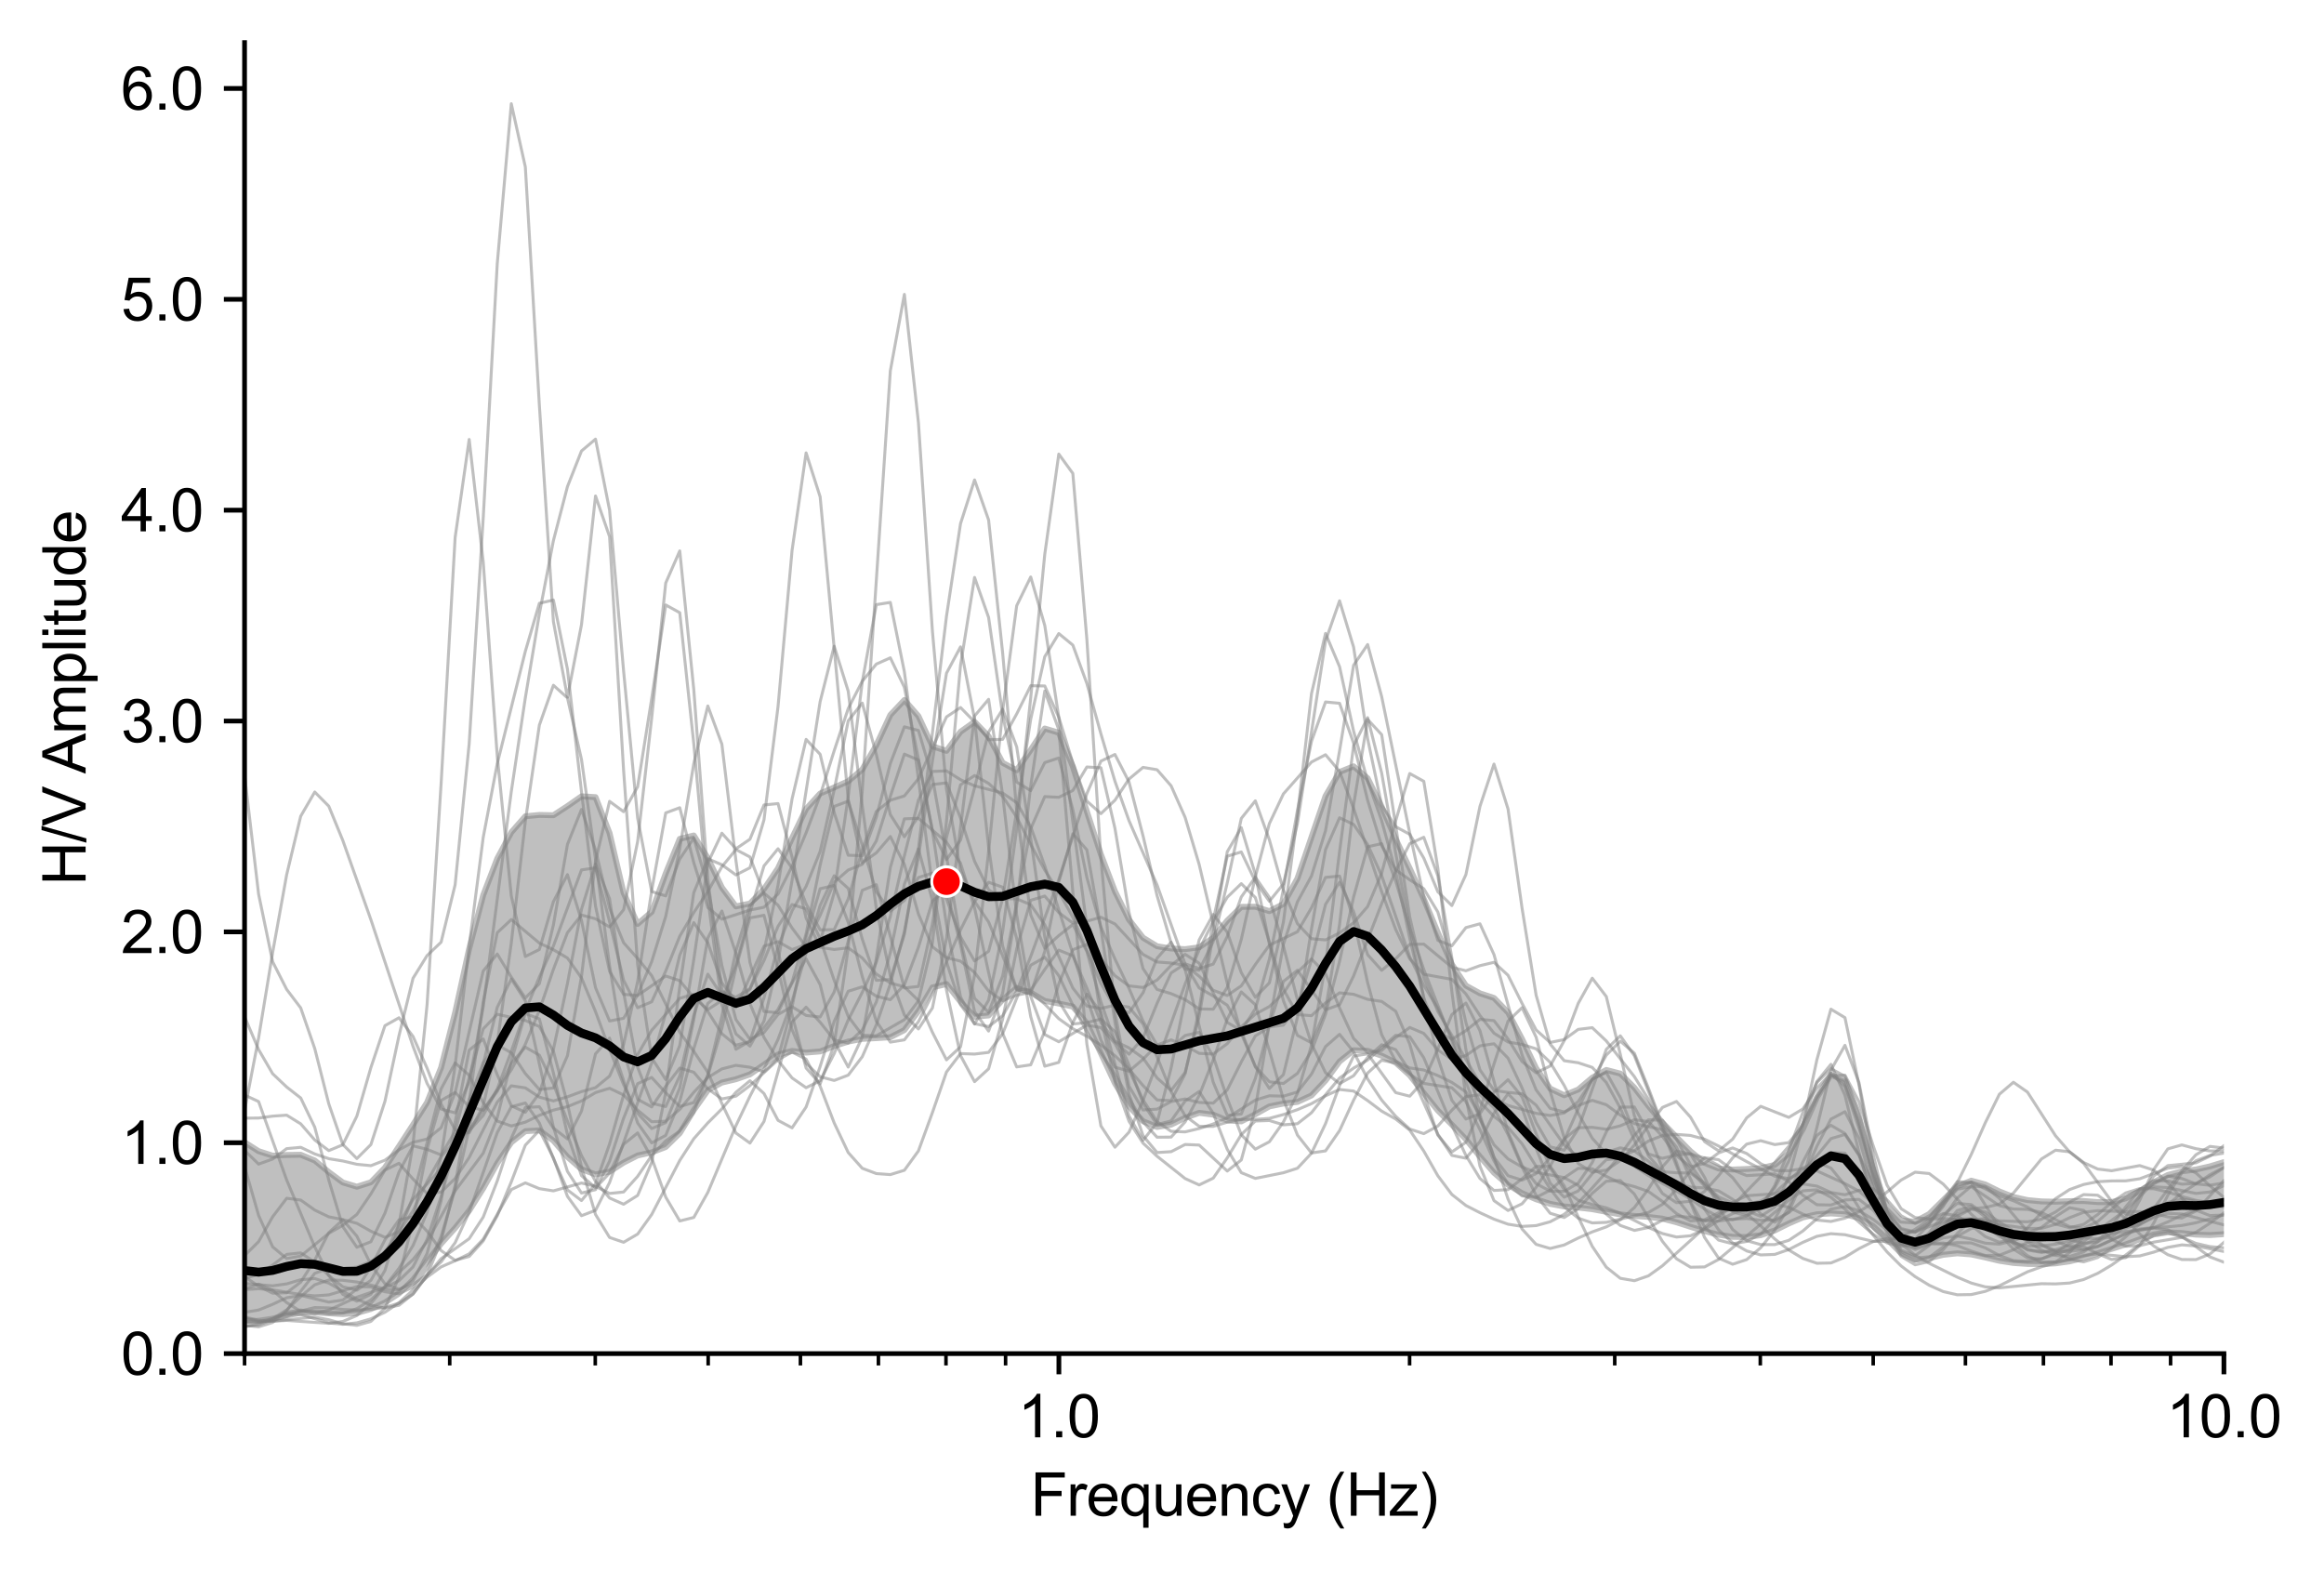 <?xml version="1.0" encoding="utf-8" standalone="no"?>
<!DOCTYPE svg PUBLIC "-//W3C//DTD SVG 1.1//EN"
  "http://www.w3.org/Graphics/SVG/1.1/DTD/svg11.dtd">
<svg xmlns:xlink="http://www.w3.org/1999/xlink" width="393.098pt" height="265.69pt" viewBox="0 0 393.098 265.69" xmlns="http://www.w3.org/2000/svg" version="1.1">
 <defs>
  <style type="text/css">*{stroke-linejoin: round; stroke-linecap: butt}</style>
 </defs>
 <g id="figure_1">
  <g id="patch_1">
   <path d="M 0 265.69 
L 393.098 265.69 
L 393.098 0 
L 0 0 
z
" style="fill: #ffffff"/>
  </g>
  <g id="axes_1">
   <g id="patch_2">
    <path d="M 41.367 228.96 
L 376.167 228.96 
L 376.167 7.2 
L 41.367 7.2 
z
" style="fill: #ffffff"/>
   </g>
   <g id="PolyCollection_1">
    <path d="M 41.367 193.211 
L 41.367 223.435 
L 43.742 223.416 
L 46.116 223.047 
L 48.491 222.499 
L 50.865 222.074 
L 53.24 221.981 
L 55.615 222.139 
L 57.989 222.279 
L 60.364 222.094 
L 62.738 221.414 
L 65.113 220.324 
L 67.487 218.79 
L 69.862 216.48 
L 72.237 213.418 
L 74.611 210.363 
L 76.986 207.72 
L 79.36 204.788 
L 81.735 201.006 
L 84.109 196.757 
L 86.484 193.235 
L 88.859 191.342 
L 91.233 191.198 
L 93.608 192.944 
L 95.982 195.686 
L 98.357 197.763 
L 100.731 198.654 
L 103.106 198.187 
L 105.481 196.657 
L 107.855 195.449 
L 110.23 194.922 
L 112.604 194.018 
L 114.979 191.685 
L 117.353 187.778 
L 119.728 184.416 
L 122.103 183.114 
L 124.477 182.555 
L 126.852 181.726 
L 129.226 180.087 
L 131.601 178.369 
L 133.975 177.77 
L 136.35 178.046 
L 138.725 177.848 
L 141.099 176.938 
L 143.474 176.182 
L 145.848 175.722 
L 148.223 175.602 
L 150.597 175.452 
L 152.972 174.236 
L 155.347 171.027 
L 157.721 167.02 
L 160.096 166.449 
L 162.47 169.446 
L 164.845 171.98 
L 167.219 171.761 
L 169.594 169.102 
L 171.969 167.112 
L 174.343 167.888 
L 176.718 169.315 
L 179.092 169.743 
L 181.467 170.262 
L 183.841 173.106 
L 186.216 178.17 
L 188.591 183.251 
L 190.965 187.131 
L 193.34 189.655 
L 195.714 190.623 
L 198.089 190.229 
L 200.463 189.078 
L 202.838 188.237 
L 205.213 188.546 
L 207.587 189.525 
L 209.962 189.677 
L 212.336 188.48 
L 214.711 187.15 
L 217.085 186.662 
L 219.46 186.393 
L 221.835 185.295 
L 224.209 182.778 
L 226.584 179.554 
L 228.958 177.65 
L 231.333 177.748 
L 233.707 178.576 
L 236.082 179.736 
L 238.456 181.884 
L 240.831 184.907 
L 243.206 187.835 
L 245.58 190.241 
L 247.955 192.703 
L 250.329 195.636 
L 252.704 198.371 
L 255.078 200.406 
L 257.453 201.824 
L 259.828 202.858 
L 262.202 203.63 
L 264.577 204.072 
L 266.951 204.26 
L 269.326 204.533 
L 271.7 204.982 
L 274.075 205.411 
L 276.45 205.678 
L 278.824 205.841 
L 281.199 206.134 
L 283.573 206.747 
L 285.948 207.517 
L 288.322 208.242 
L 290.697 208.849 
L 293.072 209.211 
L 295.446 209.246 
L 297.821 208.931 
L 300.195 208.132 
L 302.57 206.95 
L 304.944 205.93 
L 307.319 205.396 
L 309.694 205.251 
L 312.068 205.401 
L 314.443 206.024 
L 316.817 207.384 
L 319.192 209.586 
L 321.566 212.004 
L 323.941 213.056 
L 326.316 212.821 
L 328.69 212.252 
L 331.065 211.997 
L 333.439 212.185 
L 335.814 212.696 
L 338.188 213.262 
L 340.563 213.63 
L 342.938 213.792 
L 345.312 213.823 
L 347.687 213.696 
L 350.061 213.358 
L 352.436 212.771 
L 354.81 212.003 
L 357.185 211.246 
L 359.56 210.496 
L 361.934 209.622 
L 364.309 208.814 
L 366.683 208.443 
L 369.058 208.57 
L 371.432 208.836 
L 373.807 208.914 
L 376.182 208.754 
L 378.556 208.546 
L 380.931 208.586 
L 383.305 209.024 
L 385.68 209.767 
L 388.054 210.575 
L 390.429 211.319 
L 392.804 212.052 
L 395.178 212.828 
L 397.553 213.619 
L 399.927 214.314 
L 402.302 214.827 
L 404.676 215.2 
L 407.051 215.528 
L 409.426 215.837 
L 411.8 216.085 
L 414.175 216.219 
L 416.549 216.223 
L 418.924 216.156 
L 421.298 216.097 
L 423.673 216.078 
L 426.048 216.09 
L 428.422 216.117 
L 430.797 216.228 
L 433.171 216.566 
L 435.546 217.367 
L 437.92 218.527 
L 440.295 219.351 
L 442.67 219.511 
L 445.044 219.143 
L 447.419 218.715 
L 449.793 218.566 
L 452.168 218.631 
L 454.542 218.849 
L 456.917 219.188 
L 459.292 219.572 
L 461.666 219.832 
L 464.041 219.824 
L 466.415 219.503 
L 468.79 218.927 
L 471.164 218.259 
L 473.539 217.673 
L 475.913 217.199 
L 478.288 216.772 
L 480.663 216.35 
L 483.037 215.943 
L 485.412 215.595 
L 487.786 215.383 
L 490.161 215.323 
L 492.535 215.311 
L 494.91 215.221 
L 497.285 214.967 
L 499.659 214.443 
L 502.034 213.484 
L 504.408 211.94 
L 506.783 209.868 
L 509.157 207.615 
L 511.532 205.617 
L 513.907 204.087 
L 513.907 195.081 
L 513.907 195.081 
L 511.532 195.54 
L 509.157 196.322 
L 506.783 197.718 
L 504.408 199.651 
L 502.034 201.519 
L 499.659 202.788 
L 497.285 203.413 
L 494.91 203.768 
L 492.535 204.281 
L 490.161 205.008 
L 487.786 205.726 
L 485.412 206.428 
L 483.037 207.322 
L 480.663 208.414 
L 478.288 209.551 
L 475.913 210.715 
L 473.539 211.918 
L 471.164 213.007 
L 468.79 213.757 
L 466.415 214.09 
L 464.041 214.043 
L 461.666 213.715 
L 459.292 213.234 
L 456.917 212.657 
L 454.542 212.066 
L 452.168 211.682 
L 449.793 211.909 
L 447.419 212.938 
L 445.044 214.02 
L 442.67 214.489 
L 440.295 214.381 
L 437.92 213.787 
L 435.546 212.427 
L 433.171 210.106 
L 430.797 208.115 
L 428.422 207.502 
L 426.048 207.682 
L 423.673 207.919 
L 421.298 207.897 
L 418.924 207.546 
L 416.549 206.848 
L 414.175 205.793 
L 411.8 204.509 
L 409.426 203.39 
L 407.051 202.92 
L 404.676 203.214 
L 402.302 203.986 
L 399.927 204.762 
L 397.553 205.081 
L 395.178 204.71 
L 392.804 203.741 
L 390.429 202.457 
L 388.054 201.092 
L 385.68 199.73 
L 383.305 198.311 
L 380.931 197.008 
L 378.556 196.333 
L 376.182 196.566 
L 373.807 197.29 
L 371.432 197.824 
L 369.058 198.125 
L 366.683 198.746 
L 364.309 199.971 
L 361.934 201.474 
L 359.56 202.705 
L 357.185 203.329 
L 354.81 203.333 
L 352.436 203.151 
L 350.061 203.179 
L 347.687 203.271 
L 345.312 203.22 
L 342.938 202.994 
L 340.563 202.466 
L 338.188 201.528 
L 335.814 200.356 
L 333.439 199.712 
L 331.065 200.647 
L 328.69 203.001 
L 326.316 205.353 
L 323.941 206.633 
L 321.566 206.47 
L 319.192 204.039 
L 316.817 197.808 
L 314.443 189.314 
L 312.068 182.819 
L 309.694 181.775 
L 307.319 185.631 
L 304.944 191.006 
L 302.57 195.095 
L 300.195 197.047 
L 297.821 197.598 
L 295.446 197.733 
L 293.072 197.829 
L 290.697 197.653 
L 288.322 196.689 
L 285.948 194.743 
L 283.573 192.346 
L 281.199 189.891 
L 278.824 187.069 
L 276.45 183.981 
L 274.075 181.6 
L 271.7 180.983 
L 269.326 182.29 
L 266.951 184.296 
L 264.577 185.261 
L 262.202 184.129 
L 259.828 180.68 
L 257.453 175.752 
L 255.078 171.255 
L 252.704 168.803 
L 250.329 168.022 
L 247.955 166.712 
L 245.58 163.113 
L 243.206 157.757 
L 240.831 152.044 
L 238.456 146.893 
L 236.082 141.941 
L 233.707 136.457 
L 231.333 131.641 
L 228.958 129.623 
L 226.584 130.58 
L 224.209 134.646 
L 221.835 141.596 
L 219.46 148.587 
L 217.085 152.918 
L 214.711 154.121 
L 212.336 153.371 
L 209.962 153.397 
L 207.587 155.715 
L 205.213 158.629 
L 202.838 160.237 
L 200.463 160.551 
L 198.089 160.442 
L 195.714 160.057 
L 193.34 158.609 
L 190.965 155.57 
L 188.591 150.762 
L 186.216 144.528 
L 183.841 137.274 
L 181.467 129.636 
L 179.092 123.935 
L 176.718 123.228 
L 174.343 126.841 
L 171.969 130.287 
L 169.594 129.025 
L 167.219 124.544 
L 164.845 122.087 
L 162.47 123.78 
L 160.096 127.005 
L 157.721 126.233 
L 155.347 121.132 
L 152.972 118.409 
L 150.597 120.932 
L 148.223 126.06 
L 145.848 130.155 
L 143.474 132.149 
L 141.099 133.195 
L 138.725 134.224 
L 136.35 136.838 
L 133.975 141.754 
L 131.601 146.863 
L 129.226 150.391 
L 126.852 152.835 
L 124.477 153.316 
L 122.103 150.122 
L 119.728 145.149 
L 117.353 141.324 
L 114.979 141.898 
L 112.604 147.742 
L 110.23 154.241 
L 107.855 156.289 
L 105.481 151.029 
L 103.106 140.918 
L 100.731 134.837 
L 98.357 134.699 
L 95.982 136.353 
L 93.608 137.897 
L 91.233 137.846 
L 88.859 138.076 
L 86.484 140.785 
L 84.109 145.228 
L 81.735 151.411 
L 79.36 160.464 
L 76.986 171.27 
L 74.611 180.583 
L 72.237 186.48 
L 69.862 190.249 
L 67.487 193.906 
L 65.113 197.513 
L 62.738 199.978 
L 60.364 200.732 
L 57.989 200.015 
L 55.615 198.256 
L 53.24 196.3 
L 50.865 195.324 
L 48.491 195.365 
L 46.116 195.479 
L 43.742 194.72 
L 41.367 193.211 
z
" clip-path="url(#p4c8c296662)" style="fill: #808080; fill-opacity: 0.5; stroke: #808080; stroke-opacity: 0.5"/>
   </g>
   <g id="matplotlib.axis_1">
    <g id="xtick_1">
     <g id="line2d_1">
      <defs>
       <path id="m79bd58dbb6" d="M 0 0 
L 0 3.5 
" style="stroke: #000000; stroke-width: 0.8"/>
      </defs>
      <g>
       <use xlink:href="#m79bd58dbb6" x="179.107" y="228.96" style="stroke: #000000; stroke-width: 0.8"/>
      </g>
     </g>
     <g id="text_1">
      <!-- 1.0 -->
      <g transform="translate(172.157 243.118) scale(0.1 -0.1)">
       <defs>
        <path id="ArialMT-31" d="M 2384 0 
L 1822 0 
L 1822 3584 
Q 1619 3391 1289 3197 
Q 959 3003 697 2906 
L 697 3450 
Q 1169 3672 1522 3987 
Q 1875 4303 2022 4600 
L 2384 4600 
L 2384 0 
z
" transform="scale(0.016)"/>
        <path id="ArialMT-2e" d="M 581 0 
L 581 641 
L 1222 641 
L 1222 0 
L 581 0 
z
" transform="scale(0.016)"/>
        <path id="ArialMT-30" d="M 266 2259 
Q 266 3072 433 3567 
Q 600 4063 929 4331 
Q 1259 4600 1759 4600 
Q 2128 4600 2406 4451 
Q 2684 4303 2865 4023 
Q 3047 3744 3150 3342 
Q 3253 2941 3253 2259 
Q 3253 1453 3087 958 
Q 2922 463 2592 192 
Q 2263 -78 1759 -78 
Q 1097 -78 719 397 
Q 266 969 266 2259 
z
M 844 2259 
Q 844 1131 1108 757 
Q 1372 384 1759 384 
Q 2147 384 2411 759 
Q 2675 1134 2675 2259 
Q 2675 3391 2411 3762 
Q 2147 4134 1753 4134 
Q 1366 4134 1134 3806 
Q 844 3388 844 2259 
z
" transform="scale(0.016)"/>
       </defs>
       <use xlink:href="#ArialMT-31"/>
       <use xlink:href="#ArialMT-2e" x="55.615"/>
       <use xlink:href="#ArialMT-30" x="83.398"/>
      </g>
     </g>
    </g>
    <g id="xtick_2">
     <g id="line2d_2">
      <g>
       <use xlink:href="#m79bd58dbb6" x="376.167" y="228.96" style="stroke: #000000; stroke-width: 0.8"/>
      </g>
     </g>
     <g id="text_2">
      <!-- 10.0 -->
      <g transform="translate(366.437 243.118) scale(0.1 -0.1)">
       <use xlink:href="#ArialMT-31"/>
       <use xlink:href="#ArialMT-30" x="55.615"/>
       <use xlink:href="#ArialMT-2e" x="111.23"/>
       <use xlink:href="#ArialMT-30" x="139.014"/>
      </g>
     </g>
    </g>
    <g id="xtick_3">
     <g id="line2d_3">
      <defs>
       <path id="m759e94ca11" d="M 0 0 
L 0 2 
" style="stroke: #000000; stroke-width: 0.6"/>
      </defs>
      <g>
       <use xlink:href="#m759e94ca11" x="41.367" y="228.96" style="stroke: #000000; stroke-width: 0.6"/>
      </g>
     </g>
    </g>
    <g id="xtick_4">
     <g id="line2d_4">
      <g>
       <use xlink:href="#m759e94ca11" x="76.068" y="228.96" style="stroke: #000000; stroke-width: 0.6"/>
      </g>
     </g>
    </g>
    <g id="xtick_5">
     <g id="line2d_5">
      <g>
       <use xlink:href="#m759e94ca11" x="100.688" y="228.96" style="stroke: #000000; stroke-width: 0.6"/>
      </g>
     </g>
    </g>
    <g id="xtick_6">
     <g id="line2d_6">
      <g>
       <use xlink:href="#m759e94ca11" x="119.785" y="228.96" style="stroke: #000000; stroke-width: 0.6"/>
      </g>
     </g>
    </g>
    <g id="xtick_7">
     <g id="line2d_7">
      <g>
       <use xlink:href="#m759e94ca11" x="135.389" y="228.96" style="stroke: #000000; stroke-width: 0.6"/>
      </g>
     </g>
    </g>
    <g id="xtick_8">
     <g id="line2d_8">
      <g>
       <use xlink:href="#m759e94ca11" x="148.582" y="228.96" style="stroke: #000000; stroke-width: 0.6"/>
      </g>
     </g>
    </g>
    <g id="xtick_9">
     <g id="line2d_9">
      <g>
       <use xlink:href="#m759e94ca11" x="160.009" y="228.96" style="stroke: #000000; stroke-width: 0.6"/>
      </g>
     </g>
    </g>
    <g id="xtick_10">
     <g id="line2d_10">
      <g>
       <use xlink:href="#m759e94ca11" x="170.09" y="228.96" style="stroke: #000000; stroke-width: 0.6"/>
      </g>
     </g>
    </g>
    <g id="xtick_11">
     <g id="line2d_11">
      <g>
       <use xlink:href="#m759e94ca11" x="238.428" y="228.96" style="stroke: #000000; stroke-width: 0.6"/>
      </g>
     </g>
    </g>
    <g id="xtick_12">
     <g id="line2d_12">
      <g>
       <use xlink:href="#m759e94ca11" x="273.128" y="228.96" style="stroke: #000000; stroke-width: 0.6"/>
      </g>
     </g>
    </g>
    <g id="xtick_13">
     <g id="line2d_13">
      <g>
       <use xlink:href="#m759e94ca11" x="297.749" y="228.96" style="stroke: #000000; stroke-width: 0.6"/>
      </g>
     </g>
    </g>
    <g id="xtick_14">
     <g id="line2d_14">
      <g>
       <use xlink:href="#m759e94ca11" x="316.846" y="228.96" style="stroke: #000000; stroke-width: 0.6"/>
      </g>
     </g>
    </g>
    <g id="xtick_15">
     <g id="line2d_15">
      <g>
       <use xlink:href="#m759e94ca11" x="332.45" y="228.96" style="stroke: #000000; stroke-width: 0.6"/>
      </g>
     </g>
    </g>
    <g id="xtick_16">
     <g id="line2d_16">
      <g>
       <use xlink:href="#m759e94ca11" x="345.642" y="228.96" style="stroke: #000000; stroke-width: 0.6"/>
      </g>
     </g>
    </g>
    <g id="xtick_17">
     <g id="line2d_17">
      <g>
       <use xlink:href="#m759e94ca11" x="357.07" y="228.96" style="stroke: #000000; stroke-width: 0.6"/>
      </g>
     </g>
    </g>
    <g id="xtick_18">
     <g id="line2d_18">
      <g>
       <use xlink:href="#m759e94ca11" x="367.15" y="228.96" style="stroke: #000000; stroke-width: 0.6"/>
      </g>
     </g>
    </g>
    <g id="text_3">
     <!-- Frequency (Hz) -->
     <g transform="translate(174.316 256.385) scale(0.1 -0.1)">
      <defs>
       <path id="ArialMT-46" d="M 525 0 
L 525 4581 
L 3616 4581 
L 3616 4041 
L 1131 4041 
L 1131 2622 
L 3281 2622 
L 3281 2081 
L 1131 2081 
L 1131 0 
L 525 0 
z
" transform="scale(0.016)"/>
       <path id="ArialMT-72" d="M 416 0 
L 416 3319 
L 922 3319 
L 922 2816 
Q 1116 3169 1280 3281 
Q 1444 3394 1641 3394 
Q 1925 3394 2219 3213 
L 2025 2691 
Q 1819 2813 1613 2813 
Q 1428 2813 1281 2702 
Q 1134 2591 1072 2394 
Q 978 2094 978 1738 
L 978 0 
L 416 0 
z
" transform="scale(0.016)"/>
       <path id="ArialMT-65" d="M 2694 1069 
L 3275 997 
Q 3138 488 2766 206 
Q 2394 -75 1816 -75 
Q 1088 -75 661 373 
Q 234 822 234 1631 
Q 234 2469 665 2931 
Q 1097 3394 1784 3394 
Q 2450 3394 2872 2941 
Q 3294 2488 3294 1666 
Q 3294 1616 3291 1516 
L 816 1516 
Q 847 969 1125 678 
Q 1403 388 1819 388 
Q 2128 388 2347 550 
Q 2566 713 2694 1069 
z
M 847 1978 
L 2700 1978 
Q 2663 2397 2488 2606 
Q 2219 2931 1791 2931 
Q 1403 2931 1139 2672 
Q 875 2413 847 1978 
z
" transform="scale(0.016)"/>
       <path id="ArialMT-71" d="M 2538 -1272 
L 2538 353 
Q 2406 169 2170 47 
Q 1934 -75 1669 -75 
Q 1078 -75 651 397 
Q 225 869 225 1691 
Q 225 2191 398 2587 
Q 572 2984 901 3189 
Q 1231 3394 1625 3394 
Q 2241 3394 2594 2875 
L 2594 3319 
L 3100 3319 
L 3100 -1272 
L 2538 -1272 
z
M 803 1669 
Q 803 1028 1072 708 
Q 1341 388 1716 388 
Q 2075 388 2334 692 
Q 2594 997 2594 1619 
Q 2594 2281 2320 2615 
Q 2047 2950 1678 2950 
Q 1313 2950 1058 2639 
Q 803 2328 803 1669 
z
" transform="scale(0.016)"/>
       <path id="ArialMT-75" d="M 2597 0 
L 2597 488 
Q 2209 -75 1544 -75 
Q 1250 -75 995 37 
Q 741 150 617 320 
Q 494 491 444 738 
Q 409 903 409 1263 
L 409 3319 
L 972 3319 
L 972 1478 
Q 972 1038 1006 884 
Q 1059 663 1231 536 
Q 1403 409 1656 409 
Q 1909 409 2131 539 
Q 2353 669 2445 892 
Q 2538 1116 2538 1541 
L 2538 3319 
L 3100 3319 
L 3100 0 
L 2597 0 
z
" transform="scale(0.016)"/>
       <path id="ArialMT-6e" d="M 422 0 
L 422 3319 
L 928 3319 
L 928 2847 
Q 1294 3394 1984 3394 
Q 2284 3394 2536 3286 
Q 2788 3178 2913 3003 
Q 3038 2828 3088 2588 
Q 3119 2431 3119 2041 
L 3119 0 
L 2556 0 
L 2556 2019 
Q 2556 2363 2490 2533 
Q 2425 2703 2258 2804 
Q 2091 2906 1866 2906 
Q 1506 2906 1245 2678 
Q 984 2450 984 1813 
L 984 0 
L 422 0 
z
" transform="scale(0.016)"/>
       <path id="ArialMT-63" d="M 2588 1216 
L 3141 1144 
Q 3050 572 2676 248 
Q 2303 -75 1759 -75 
Q 1078 -75 664 370 
Q 250 816 250 1647 
Q 250 2184 428 2587 
Q 606 2991 970 3192 
Q 1334 3394 1763 3394 
Q 2303 3394 2647 3120 
Q 2991 2847 3088 2344 
L 2541 2259 
Q 2463 2594 2264 2762 
Q 2066 2931 1784 2931 
Q 1359 2931 1093 2626 
Q 828 2322 828 1663 
Q 828 994 1084 691 
Q 1341 388 1753 388 
Q 2084 388 2306 591 
Q 2528 794 2588 1216 
z
" transform="scale(0.016)"/>
       <path id="ArialMT-79" d="M 397 -1278 
L 334 -750 
Q 519 -800 656 -800 
Q 844 -800 956 -737 
Q 1069 -675 1141 -563 
Q 1194 -478 1313 -144 
Q 1328 -97 1363 -6 
L 103 3319 
L 709 3319 
L 1400 1397 
Q 1534 1031 1641 628 
Q 1738 1016 1872 1384 
L 2581 3319 
L 3144 3319 
L 1881 -56 
Q 1678 -603 1566 -809 
Q 1416 -1088 1222 -1217 
Q 1028 -1347 759 -1347 
Q 597 -1347 397 -1278 
z
" transform="scale(0.016)"/>
       <path id="ArialMT-20" transform="scale(0.016)"/>
       <path id="ArialMT-28" d="M 1497 -1347 
Q 1031 -759 709 28 
Q 388 816 388 1659 
Q 388 2403 628 3084 
Q 909 3875 1497 4659 
L 1900 4659 
Q 1522 4009 1400 3731 
Q 1209 3300 1100 2831 
Q 966 2247 966 1656 
Q 966 153 1900 -1347 
L 1497 -1347 
z
" transform="scale(0.016)"/>
       <path id="ArialMT-48" d="M 513 0 
L 513 4581 
L 1119 4581 
L 1119 2700 
L 3500 2700 
L 3500 4581 
L 4106 4581 
L 4106 0 
L 3500 0 
L 3500 2159 
L 1119 2159 
L 1119 0 
L 513 0 
z
" transform="scale(0.016)"/>
       <path id="ArialMT-7a" d="M 125 0 
L 125 456 
L 2238 2881 
Q 1878 2863 1603 2863 
L 250 2863 
L 250 3319 
L 2963 3319 
L 2963 2947 
L 1166 841 
L 819 456 
Q 1197 484 1528 484 
L 3063 484 
L 3063 0 
L 125 0 
z
" transform="scale(0.016)"/>
       <path id="ArialMT-29" d="M 791 -1347 
L 388 -1347 
Q 1322 153 1322 1656 
Q 1322 2244 1188 2822 
Q 1081 3291 891 3722 
Q 769 4003 388 4659 
L 791 4659 
Q 1378 3875 1659 3084 
Q 1900 2403 1900 1659 
Q 1900 816 1576 28 
Q 1253 -759 791 -1347 
z
" transform="scale(0.016)"/>
      </defs>
      <use xlink:href="#ArialMT-46"/>
      <use xlink:href="#ArialMT-72" x="61.084"/>
      <use xlink:href="#ArialMT-65" x="94.385"/>
      <use xlink:href="#ArialMT-71" x="150"/>
      <use xlink:href="#ArialMT-75" x="205.615"/>
      <use xlink:href="#ArialMT-65" x="261.23"/>
      <use xlink:href="#ArialMT-6e" x="316.846"/>
      <use xlink:href="#ArialMT-63" x="372.461"/>
      <use xlink:href="#ArialMT-79" x="422.461"/>
      <use xlink:href="#ArialMT-20" x="472.461"/>
      <use xlink:href="#ArialMT-28" x="500.244"/>
      <use xlink:href="#ArialMT-48" x="533.545"/>
      <use xlink:href="#ArialMT-7a" x="605.762"/>
      <use xlink:href="#ArialMT-29" x="655.762"/>
     </g>
    </g>
   </g>
   <g id="matplotlib.axis_2">
    <g id="ytick_1">
     <g id="line2d_19">
      <defs>
       <path id="mdb158a4eda" d="M 0 0 
L -3.5 0 
" style="stroke: #000000; stroke-width: 0.8"/>
      </defs>
      <g>
       <use xlink:href="#mdb158a4eda" x="41.367" y="228.96" style="stroke: #000000; stroke-width: 0.8"/>
      </g>
     </g>
     <g id="text_4">
      <!-- 0.0 -->
      <g transform="translate(20.467 232.539) scale(0.1 -0.1)">
       <use xlink:href="#ArialMT-30"/>
       <use xlink:href="#ArialMT-2e" x="55.615"/>
       <use xlink:href="#ArialMT-30" x="83.398"/>
      </g>
     </g>
    </g>
    <g id="ytick_2">
     <g id="line2d_20">
      <g>
       <use xlink:href="#mdb158a4eda" x="41.367" y="193.294" style="stroke: #000000; stroke-width: 0.8"/>
      </g>
     </g>
     <g id="text_5">
      <!-- 1.0 -->
      <g transform="translate(20.467 196.873) scale(0.1 -0.1)">
       <use xlink:href="#ArialMT-31"/>
       <use xlink:href="#ArialMT-2e" x="55.615"/>
       <use xlink:href="#ArialMT-30" x="83.398"/>
      </g>
     </g>
    </g>
    <g id="ytick_3">
     <g id="line2d_21">
      <g>
       <use xlink:href="#mdb158a4eda" x="41.367" y="157.628" style="stroke: #000000; stroke-width: 0.8"/>
      </g>
     </g>
     <g id="text_6">
      <!-- 2.0 -->
      <g transform="translate(20.467 161.207) scale(0.1 -0.1)">
       <defs>
        <path id="ArialMT-32" d="M 3222 541 
L 3222 0 
L 194 0 
Q 188 203 259 391 
Q 375 700 629 1000 
Q 884 1300 1366 1694 
Q 2113 2306 2375 2664 
Q 2638 3022 2638 3341 
Q 2638 3675 2398 3904 
Q 2159 4134 1775 4134 
Q 1369 4134 1125 3890 
Q 881 3647 878 3216 
L 300 3275 
Q 359 3922 746 4261 
Q 1134 4600 1788 4600 
Q 2447 4600 2831 4234 
Q 3216 3869 3216 3328 
Q 3216 3053 3103 2787 
Q 2991 2522 2730 2228 
Q 2469 1934 1863 1422 
Q 1356 997 1212 845 
Q 1069 694 975 541 
L 3222 541 
z
" transform="scale(0.016)"/>
       </defs>
       <use xlink:href="#ArialMT-32"/>
       <use xlink:href="#ArialMT-2e" x="55.615"/>
       <use xlink:href="#ArialMT-30" x="83.398"/>
      </g>
     </g>
    </g>
    <g id="ytick_4">
     <g id="line2d_22">
      <g>
       <use xlink:href="#mdb158a4eda" x="41.367" y="121.962" style="stroke: #000000; stroke-width: 0.8"/>
      </g>
     </g>
     <g id="text_7">
      <!-- 3.0 -->
      <g transform="translate(20.467 125.541) scale(0.1 -0.1)">
       <defs>
        <path id="ArialMT-33" d="M 269 1209 
L 831 1284 
Q 928 806 1161 595 
Q 1394 384 1728 384 
Q 2125 384 2398 659 
Q 2672 934 2672 1341 
Q 2672 1728 2419 1979 
Q 2166 2231 1775 2231 
Q 1616 2231 1378 2169 
L 1441 2663 
Q 1497 2656 1531 2656 
Q 1891 2656 2178 2843 
Q 2466 3031 2466 3422 
Q 2466 3731 2256 3934 
Q 2047 4138 1716 4138 
Q 1388 4138 1169 3931 
Q 950 3725 888 3313 
L 325 3413 
Q 428 3978 793 4289 
Q 1159 4600 1703 4600 
Q 2078 4600 2393 4439 
Q 2709 4278 2876 4000 
Q 3044 3722 3044 3409 
Q 3044 3113 2884 2869 
Q 2725 2625 2413 2481 
Q 2819 2388 3044 2092 
Q 3269 1797 3269 1353 
Q 3269 753 2831 336 
Q 2394 -81 1725 -81 
Q 1122 -81 723 278 
Q 325 638 269 1209 
z
" transform="scale(0.016)"/>
       </defs>
       <use xlink:href="#ArialMT-33"/>
       <use xlink:href="#ArialMT-2e" x="55.615"/>
       <use xlink:href="#ArialMT-30" x="83.398"/>
      </g>
     </g>
    </g>
    <g id="ytick_5">
     <g id="line2d_23">
      <g>
       <use xlink:href="#mdb158a4eda" x="41.367" y="86.297" style="stroke: #000000; stroke-width: 0.8"/>
      </g>
     </g>
     <g id="text_8">
      <!-- 4.0 -->
      <g transform="translate(20.467 89.876) scale(0.1 -0.1)">
       <defs>
        <path id="ArialMT-34" d="M 2069 0 
L 2069 1097 
L 81 1097 
L 81 1613 
L 2172 4581 
L 2631 4581 
L 2631 1613 
L 3250 1613 
L 3250 1097 
L 2631 1097 
L 2631 0 
L 2069 0 
z
M 2069 1613 
L 2069 3678 
L 634 1613 
L 2069 1613 
z
" transform="scale(0.016)"/>
       </defs>
       <use xlink:href="#ArialMT-34"/>
       <use xlink:href="#ArialMT-2e" x="55.615"/>
       <use xlink:href="#ArialMT-30" x="83.398"/>
      </g>
     </g>
    </g>
    <g id="ytick_6">
     <g id="line2d_24">
      <g>
       <use xlink:href="#mdb158a4eda" x="41.367" y="50.631" style="stroke: #000000; stroke-width: 0.8"/>
      </g>
     </g>
     <g id="text_9">
      <!-- 5.0 -->
      <g transform="translate(20.467 54.21) scale(0.1 -0.1)">
       <defs>
        <path id="ArialMT-35" d="M 266 1200 
L 856 1250 
Q 922 819 1161 601 
Q 1400 384 1738 384 
Q 2144 384 2425 690 
Q 2706 997 2706 1503 
Q 2706 1984 2436 2262 
Q 2166 2541 1728 2541 
Q 1456 2541 1237 2417 
Q 1019 2294 894 2097 
L 366 2166 
L 809 4519 
L 3088 4519 
L 3088 3981 
L 1259 3981 
L 1013 2750 
Q 1425 3038 1878 3038 
Q 2478 3038 2890 2622 
Q 3303 2206 3303 1553 
Q 3303 931 2941 478 
Q 2500 -78 1738 -78 
Q 1113 -78 717 272 
Q 322 622 266 1200 
z
" transform="scale(0.016)"/>
       </defs>
       <use xlink:href="#ArialMT-35"/>
       <use xlink:href="#ArialMT-2e" x="55.615"/>
       <use xlink:href="#ArialMT-30" x="83.398"/>
      </g>
     </g>
    </g>
    <g id="ytick_7">
     <g id="line2d_25">
      <g>
       <use xlink:href="#mdb158a4eda" x="41.367" y="14.965" style="stroke: #000000; stroke-width: 0.8"/>
      </g>
     </g>
     <g id="text_10">
      <!-- 6.0 -->
      <g transform="translate(20.467 18.544) scale(0.1 -0.1)">
       <defs>
        <path id="ArialMT-36" d="M 3184 3459 
L 2625 3416 
Q 2550 3747 2413 3897 
Q 2184 4138 1850 4138 
Q 1581 4138 1378 3988 
Q 1113 3794 959 3422 
Q 806 3050 800 2363 
Q 1003 2672 1297 2822 
Q 1591 2972 1913 2972 
Q 2475 2972 2870 2558 
Q 3266 2144 3266 1488 
Q 3266 1056 3080 686 
Q 2894 316 2569 119 
Q 2244 -78 1831 -78 
Q 1128 -78 684 439 
Q 241 956 241 2144 
Q 241 3472 731 4075 
Q 1159 4600 1884 4600 
Q 2425 4600 2770 4297 
Q 3116 3994 3184 3459 
z
M 888 1484 
Q 888 1194 1011 928 
Q 1134 663 1356 523 
Q 1578 384 1822 384 
Q 2178 384 2434 671 
Q 2691 959 2691 1453 
Q 2691 1928 2437 2201 
Q 2184 2475 1800 2475 
Q 1419 2475 1153 2201 
Q 888 1928 888 1484 
z
" transform="scale(0.016)"/>
       </defs>
       <use xlink:href="#ArialMT-36"/>
       <use xlink:href="#ArialMT-2e" x="55.615"/>
       <use xlink:href="#ArialMT-30" x="83.398"/>
      </g>
     </g>
    </g>
    <g id="text_11">
     <!-- H/V Amplitude -->
     <g transform="translate(14.48 149.762) rotate(-90) scale(0.1 -0.1)">
      <defs>
       <path id="ArialMT-2f" d="M 0 -78 
L 1328 4659 
L 1778 4659 
L 453 -78 
L 0 -78 
z
" transform="scale(0.016)"/>
       <path id="ArialMT-56" d="M 1803 0 
L 28 4581 
L 684 4581 
L 1875 1253 
Q 2019 853 2116 503 
Q 2222 878 2363 1253 
L 3600 4581 
L 4219 4581 
L 2425 0 
L 1803 0 
z
" transform="scale(0.016)"/>
       <path id="ArialMT-41" d="M -9 0 
L 1750 4581 
L 2403 4581 
L 4278 0 
L 3588 0 
L 3053 1388 
L 1138 1388 
L 634 0 
L -9 0 
z
M 1313 1881 
L 2866 1881 
L 2388 3150 
Q 2169 3728 2063 4100 
Q 1975 3659 1816 3225 
L 1313 1881 
z
" transform="scale(0.016)"/>
       <path id="ArialMT-6d" d="M 422 0 
L 422 3319 
L 925 3319 
L 925 2853 
Q 1081 3097 1340 3245 
Q 1600 3394 1931 3394 
Q 2300 3394 2536 3241 
Q 2772 3088 2869 2813 
Q 3263 3394 3894 3394 
Q 4388 3394 4653 3120 
Q 4919 2847 4919 2278 
L 4919 0 
L 4359 0 
L 4359 2091 
Q 4359 2428 4304 2576 
Q 4250 2725 4106 2815 
Q 3963 2906 3769 2906 
Q 3419 2906 3187 2673 
Q 2956 2441 2956 1928 
L 2956 0 
L 2394 0 
L 2394 2156 
Q 2394 2531 2256 2718 
Q 2119 2906 1806 2906 
Q 1569 2906 1367 2781 
Q 1166 2656 1075 2415 
Q 984 2175 984 1722 
L 984 0 
L 422 0 
z
" transform="scale(0.016)"/>
       <path id="ArialMT-70" d="M 422 -1272 
L 422 3319 
L 934 3319 
L 934 2888 
Q 1116 3141 1344 3267 
Q 1572 3394 1897 3394 
Q 2322 3394 2647 3175 
Q 2972 2956 3137 2557 
Q 3303 2159 3303 1684 
Q 3303 1175 3120 767 
Q 2938 359 2589 142 
Q 2241 -75 1856 -75 
Q 1575 -75 1351 44 
Q 1128 163 984 344 
L 984 -1272 
L 422 -1272 
z
M 931 1641 
Q 931 1000 1190 694 
Q 1450 388 1819 388 
Q 2194 388 2461 705 
Q 2728 1022 2728 1688 
Q 2728 2322 2467 2637 
Q 2206 2953 1844 2953 
Q 1484 2953 1207 2617 
Q 931 2281 931 1641 
z
" transform="scale(0.016)"/>
       <path id="ArialMT-6c" d="M 409 0 
L 409 4581 
L 972 4581 
L 972 0 
L 409 0 
z
" transform="scale(0.016)"/>
       <path id="ArialMT-69" d="M 425 3934 
L 425 4581 
L 988 4581 
L 988 3934 
L 425 3934 
z
M 425 0 
L 425 3319 
L 988 3319 
L 988 0 
L 425 0 
z
" transform="scale(0.016)"/>
       <path id="ArialMT-74" d="M 1650 503 
L 1731 6 
Q 1494 -44 1306 -44 
Q 1000 -44 831 53 
Q 663 150 594 308 
Q 525 466 525 972 
L 525 2881 
L 113 2881 
L 113 3319 
L 525 3319 
L 525 4141 
L 1084 4478 
L 1084 3319 
L 1650 3319 
L 1650 2881 
L 1084 2881 
L 1084 941 
Q 1084 700 1114 631 
Q 1144 563 1211 522 
Q 1278 481 1403 481 
Q 1497 481 1650 503 
z
" transform="scale(0.016)"/>
       <path id="ArialMT-64" d="M 2575 0 
L 2575 419 
Q 2259 -75 1647 -75 
Q 1250 -75 917 144 
Q 584 363 401 755 
Q 219 1147 219 1656 
Q 219 2153 384 2558 
Q 550 2963 881 3178 
Q 1213 3394 1622 3394 
Q 1922 3394 2156 3267 
Q 2391 3141 2538 2938 
L 2538 4581 
L 3097 4581 
L 3097 0 
L 2575 0 
z
M 797 1656 
Q 797 1019 1065 703 
Q 1334 388 1700 388 
Q 2069 388 2326 689 
Q 2584 991 2584 1609 
Q 2584 2291 2321 2609 
Q 2059 2928 1675 2928 
Q 1300 2928 1048 2622 
Q 797 2316 797 1656 
z
" transform="scale(0.016)"/>
      </defs>
      <use xlink:href="#ArialMT-48"/>
      <use xlink:href="#ArialMT-2f" x="72.217"/>
      <use xlink:href="#ArialMT-56" x="100"/>
      <use xlink:href="#ArialMT-20" x="166.699"/>
      <use xlink:href="#ArialMT-41" x="188.982"/>
      <use xlink:href="#ArialMT-6d" x="255.682"/>
      <use xlink:href="#ArialMT-70" x="338.982"/>
      <use xlink:href="#ArialMT-6c" x="394.598"/>
      <use xlink:href="#ArialMT-69" x="416.814"/>
      <use xlink:href="#ArialMT-74" x="439.031"/>
      <use xlink:href="#ArialMT-75" x="466.814"/>
      <use xlink:href="#ArialMT-64" x="522.43"/>
      <use xlink:href="#ArialMT-65" x="578.045"/>
     </g>
    </g>
   </g>
   <g id="line2d_26">
    <path d="M 41.367 218.148 
L 43.742 217.985 
L 46.116 218.184 
L 50.865 218.964 
L 53.24 219.198 
L 55.615 219.03 
L 60.364 217.615 
L 62.738 217.69 
L 65.113 218.506 
L 67.487 218.843 
L 69.862 217.706 
L 72.237 214.605 
L 74.611 209.156 
L 76.986 201.136 
L 79.36 190.968 
L 81.735 179.987 
L 84.109 170.387 
L 86.484 165.597 
L 88.859 169.29 
L 93.608 190.638 
L 95.982 198.139 
L 98.357 201.8 
L 100.731 201.233 
L 103.106 196.42 
L 105.481 189.143 
L 107.855 183.299 
L 110.23 182.249 
L 112.604 184.841 
L 114.979 187.158 
L 117.353 186.501 
L 119.728 181.996 
L 122.103 173.924 
L 124.477 163.723 
L 126.852 155.259 
L 129.226 154.82 
L 131.601 163.868 
L 133.975 174.175 
L 136.35 179.872 
L 138.725 182.13 
L 141.099 182.761 
L 143.474 181.86 
L 145.848 178.745 
L 148.223 173.359 
L 150.597 166.424 
L 152.972 157.58 
L 155.347 144.995 
L 157.721 128.723 
L 160.096 113.875 
L 162.47 109.416 
L 164.845 121.617 
L 167.219 143.222 
L 169.594 160.019 
L 171.969 167.309 
L 174.343 167.487 
L 176.718 163.986 
L 179.092 160.715 
L 181.467 161.671 
L 183.841 167.12 
L 186.216 172.949 
L 188.591 176.121 
L 190.965 177.252 
L 193.34 178.952 
L 195.714 182.327 
L 198.089 184.447 
L 200.463 181.384 
L 202.838 171.948 
L 207.587 144.075 
L 209.962 139.997 
L 212.336 147.893 
L 214.711 159.718 
L 217.085 169.28 
L 219.46 175.137 
L 221.835 176.391 
L 224.209 170.787 
L 226.584 156.379 
L 228.958 136.166 
L 231.333 121.699 
L 233.707 124.271 
L 238.456 155.115 
L 240.831 165.346 
L 243.206 171.094 
L 250.329 183.26 
L 252.704 185.781 
L 255.078 186.994 
L 259.828 188.318 
L 262.202 188.689 
L 264.577 188.253 
L 266.951 186.327 
L 269.326 182.71 
L 271.7 178.469 
L 274.075 176.112 
L 276.45 178.159 
L 278.824 184.058 
L 281.199 190.33 
L 283.573 194.896 
L 285.948 198.028 
L 288.322 200.61 
L 290.697 202.969 
L 293.072 204.569 
L 295.446 204.77 
L 297.821 203.905 
L 302.57 201.596 
L 304.944 199.832 
L 307.319 197.274 
L 309.694 194.941 
L 312.068 195.046 
L 314.443 198.469 
L 316.817 203.447 
L 319.192 207.786 
L 321.566 210.381 
L 323.941 211.072 
L 326.316 210.384 
L 328.69 209.386 
L 331.065 209.081 
L 333.439 209.596 
L 335.814 210.284 
L 338.188 210.45 
L 340.563 209.873 
L 342.938 208.971 
L 345.312 208.482 
L 347.687 208.813 
L 350.061 209.67 
L 352.436 210.307 
L 354.81 210.065 
L 357.185 208.608 
L 359.56 205.876 
L 361.934 202.257 
L 364.309 198.926 
L 366.683 197.165 
L 371.432 196.692 
L 373.807 195.55 
L 376.182 193.773 
L 378.556 192.701 
L 380.931 193.27 
L 383.305 195.255 
L 390.429 203.328 
L 392.804 205.216 
L 394.098 205.744 
L 394.098 205.744 
" clip-path="url(#p4c8c296662)" style="fill: none; stroke: #808080; stroke-opacity: 0.5; stroke-width: 0.5; stroke-linecap: square"/>
   </g>
   <g id="line2d_27">
    <path d="M 41.367 171.965 
L 43.742 177.535 
L 46.116 181.618 
L 48.491 183.868 
L 50.865 185.723 
L 53.24 190.67 
L 55.615 199.615 
L 57.989 207.483 
L 60.364 210.973 
L 62.738 210.038 
L 65.113 205.205 
L 67.487 198.252 
L 69.862 193.813 
L 72.237 194.406 
L 74.611 195.359 
L 76.986 191.406 
L 79.36 182.287 
L 81.735 174.04 
L 84.109 171.563 
L 88.859 172.606 
L 91.233 173.632 
L 93.608 177.832 
L 95.982 186.68 
L 98.357 197.397 
L 100.731 205.428 
L 103.106 209.316 
L 105.481 210.132 
L 107.855 208.747 
L 110.23 205.436 
L 114.979 196.293 
L 117.353 192.62 
L 119.728 189.938 
L 122.103 187.563 
L 124.477 184.769 
L 126.852 182.807 
L 129.226 184.967 
L 131.601 189.509 
L 133.975 190.774 
L 136.35 187.252 
L 138.725 180.394 
L 141.099 172.762 
L 143.474 167.669 
L 145.848 166.923 
L 148.223 168.503 
L 150.597 169.099 
L 152.972 166.574 
L 155.347 160.243 
L 157.721 152.394 
L 160.096 150.499 
L 162.47 159.772 
L 164.845 171.127 
L 167.219 174.404 
L 169.594 168.012 
L 171.969 153.311 
L 174.343 132.932 
L 176.718 116.882 
L 179.092 123.431 
L 181.467 150.863 
L 183.841 176.609 
L 186.216 190.45 
L 188.591 194.054 
L 190.965 191.512 
L 193.34 186.166 
L 195.714 179.794 
L 200.463 166.444 
L 202.838 160.64 
L 205.213 155.831 
L 207.587 151.767 
L 209.962 149.47 
L 212.336 151.82 
L 214.711 159.332 
L 217.085 167.306 
L 219.46 171.62 
L 221.835 171.8 
L 224.209 169.64 
L 226.584 167.938 
L 228.958 168.181 
L 231.333 169.037 
L 233.707 169.393 
L 236.082 171.057 
L 238.456 176.612 
L 240.831 185.001 
L 243.206 192.003 
L 245.58 194.847 
L 247.955 193.219 
L 250.329 187.802 
L 252.704 179.972 
L 255.078 172.728 
L 257.453 170.446 
L 259.828 175.435 
L 262.202 184.571 
L 264.577 192.442 
L 266.951 196.804 
L 269.326 198.276 
L 271.7 197.918 
L 274.075 196.311 
L 276.45 193.699 
L 278.824 190.41 
L 281.199 187.322 
L 283.573 186.316 
L 285.948 188.975 
L 288.322 193.098 
L 290.697 194.669 
L 293.072 192.686 
L 295.446 189.083 
L 297.821 187.13 
L 302.57 189.005 
L 304.944 187.58 
L 307.319 184.079 
L 309.694 181.567 
L 312.068 183.792 
L 314.443 190.842 
L 316.817 198.954 
L 319.192 204.95 
L 321.566 207.981 
L 323.941 208.461 
L 326.316 206.994 
L 328.69 204.064 
L 331.065 200.06 
L 333.439 195.255 
L 335.814 189.903 
L 338.188 185.094 
L 340.563 183.065 
L 342.938 184.724 
L 347.687 192.117 
L 350.061 194.843 
L 352.436 196.638 
L 354.81 197.739 
L 357.185 198.029 
L 361.934 197.158 
L 364.309 197.928 
L 366.683 200.078 
L 369.058 202.69 
L 371.432 204.69 
L 373.807 205.617 
L 376.182 205.514 
L 378.556 204.791 
L 380.931 204.196 
L 383.305 204.293 
L 385.68 204.997 
L 390.429 206.994 
L 394.098 208.705 
L 394.098 208.705 
" clip-path="url(#p4c8c296662)" style="fill: none; stroke: #808080; stroke-opacity: 0.5; stroke-width: 0.5; stroke-linecap: square"/>
   </g>
   <g id="line2d_28">
    <path d="M 41.367 224.169 
L 43.742 224.429 
L 46.116 223.694 
L 48.491 221.702 
L 50.865 218.41 
L 53.24 215.386 
L 55.615 214.524 
L 57.989 214.639 
L 60.364 214.316 
L 62.738 213.379 
L 65.113 211.739 
L 67.487 208.537 
L 69.862 202.398 
L 74.611 184.183 
L 76.986 179.794 
L 79.36 181.89 
L 81.735 186.525 
L 84.109 189.63 
L 86.484 190.458 
L 88.859 189.81 
L 91.233 188.655 
L 93.608 187.774 
L 95.982 187.189 
L 98.357 186.225 
L 100.731 184.814 
L 103.106 184.08 
L 105.481 185.22 
L 107.855 187.779 
L 110.23 189.739 
L 112.604 189.658 
L 114.979 187.65 
L 117.353 184.759 
L 119.728 182.265 
L 122.103 180.806 
L 124.477 180.2 
L 126.852 180.524 
L 129.226 181.293 
L 131.601 178.975 
L 133.975 170.296 
L 136.35 158.494 
L 138.725 150.332 
L 141.099 149.768 
L 143.474 156.025 
L 145.848 165.161 
L 148.223 172.724 
L 150.597 176.276 
L 152.972 175.888 
L 155.347 172.816 
L 157.721 168.172 
L 162.47 157.283 
L 164.845 152.511 
L 167.219 149.231 
L 169.594 150.065 
L 171.969 158.76 
L 174.343 171.962 
L 176.718 180.346 
L 179.092 179.7 
L 181.467 172.99 
L 183.841 168.157 
L 186.216 171.171 
L 190.965 188.769 
L 193.34 192.89 
L 195.714 189.877 
L 198.089 180.65 
L 200.463 168.911 
L 202.838 158.975 
L 205.213 154.677 
L 207.587 157.676 
L 209.962 164.518 
L 212.336 168.687 
L 214.711 166.247 
L 217.085 155.971 
L 219.46 137.95 
L 221.835 117.327 
L 224.209 107.145 
L 226.584 112.777 
L 228.958 123.677 
L 231.333 132.081 
L 233.707 138.834 
L 236.082 147.46 
L 238.456 158.703 
L 240.831 168.86 
L 243.206 174.543 
L 245.58 175.795 
L 247.955 174.325 
L 250.329 172.427 
L 252.704 172.637 
L 255.078 175.747 
L 257.453 179.561 
L 259.828 181.456 
L 262.202 180.321 
L 264.577 176.037 
L 266.951 169.72 
L 269.326 165.459 
L 271.7 168.564 
L 274.075 178.356 
L 276.45 188.721 
L 278.824 195.491 
L 281.199 198.193 
L 283.573 198.375 
L 285.948 198.429 
L 288.322 200.092 
L 290.697 202.801 
L 293.072 204.982 
L 295.446 205.683 
L 297.821 204.333 
L 300.195 200.523 
L 302.57 194.616 
L 304.944 188.161 
L 307.319 183.112 
L 309.694 180.764 
L 312.068 182.048 
L 314.443 187.895 
L 316.817 196.868 
L 319.192 204.945 
L 321.566 209.71 
L 323.941 211.005 
L 326.316 209.453 
L 331.065 202.646 
L 333.439 200.626 
L 335.814 200.785 
L 338.188 202.691 
L 342.938 208.286 
L 345.312 210.476 
L 347.687 211.557 
L 350.061 211.352 
L 352.436 210.013 
L 354.81 208.165 
L 359.56 204.67 
L 364.309 200.081 
L 366.683 198.93 
L 369.058 199.342 
L 371.432 200.255 
L 373.807 200.484 
L 376.182 200.086 
L 378.556 200.031 
L 380.931 201.116 
L 383.305 203.26 
L 385.68 205.662 
L 388.054 207.645 
L 390.429 209.143 
L 394.098 211.073 
L 394.098 211.073 
" clip-path="url(#p4c8c296662)" style="fill: none; stroke: #808080; stroke-opacity: 0.5; stroke-width: 0.5; stroke-linecap: square"/>
   </g>
   <g id="line2d_29">
    <path d="M 41.367 185.222 
L 43.742 186.33 
L 48.491 199.599 
L 53.24 210.909 
L 55.615 215.739 
L 57.989 218.938 
L 60.364 220.097 
L 62.738 218.919 
L 65.113 214.893 
L 67.487 207.107 
L 69.862 193.543 
L 72.237 169.964 
L 74.611 132.558 
L 76.986 90.898 
L 79.36 74.333 
L 81.735 95.037 
L 84.109 127.891 
L 86.484 151.546 
L 88.859 161.785 
L 91.233 160.612 
L 93.608 152.512 
L 95.982 147.943 
L 98.357 155.7 
L 100.731 167.067 
L 103.106 172.699 
L 105.481 172.244 
L 107.855 168.261 
L 110.23 162.662 
L 112.604 155.008 
L 114.979 143.563 
L 117.353 129.151 
L 119.728 119.412 
L 122.103 125.877 
L 124.477 145.513 
L 126.852 162.778 
L 129.226 171.084 
L 131.601 171.297 
L 133.975 166.26 
L 136.35 162.185 
L 138.725 166.544 
L 141.099 176.069 
L 143.474 180.495 
L 145.848 175.434 
L 148.223 162.105 
L 150.597 146.728 
L 152.972 138.504 
L 155.347 138.416 
L 160.096 142.445 
L 162.47 146.026 
L 164.845 153.553 
L 167.219 164.507 
L 169.594 174.787 
L 171.969 180.469 
L 174.343 180.113 
L 176.718 174.44 
L 179.092 166.41 
L 181.467 160.638 
L 183.841 159.742 
L 186.216 162.176 
L 188.591 165.031 
L 190.965 166.758 
L 193.34 167.031 
L 195.714 165.776 
L 198.089 163.291 
L 200.463 161.42 
L 202.838 162.927 
L 207.587 172.951 
L 209.962 174.323 
L 212.336 170.63 
L 214.711 162.243 
L 217.085 150.385 
L 219.46 137.054 
L 221.835 125.387 
L 224.209 118.736 
L 226.584 118.962 
L 228.958 125.723 
L 231.333 135.36 
L 233.707 143.055 
L 236.082 147.129 
L 238.456 148.824 
L 240.831 150.33 
L 243.206 154.265 
L 245.58 162.502 
L 247.955 172.957 
L 250.329 180.965 
L 252.704 184.432 
L 255.078 184.787 
L 257.453 185 
L 259.828 186.939 
L 264.577 193.663 
L 266.951 195.725 
L 269.326 195.93 
L 271.7 194.918 
L 274.075 194.156 
L 276.45 194.693 
L 278.824 196.432 
L 281.199 198.519 
L 283.573 200.101 
L 285.948 200.8 
L 288.322 200.942 
L 290.697 201.43 
L 293.072 202.867 
L 295.446 204.778 
L 297.821 205.749 
L 300.195 204.188 
L 302.57 199.127 
L 304.944 190.407 
L 307.319 179.272 
L 309.694 170.699 
L 312.068 172.135 
L 314.443 183.526 
L 316.817 196.979 
L 319.192 206.682 
L 321.566 211.478 
L 323.941 212.386 
L 326.316 210.684 
L 328.69 207.599 
L 331.065 204.766 
L 333.439 204.037 
L 335.814 205.851 
L 338.188 208.765 
L 340.563 211.289 
L 342.938 212.756 
L 345.312 212.951 
L 347.687 211.915 
L 350.061 210.292 
L 352.436 209.394 
L 354.81 209.529 
L 357.185 209.288 
L 359.56 207.263 
L 361.934 203.009 
L 364.309 197.799 
L 366.683 194.33 
L 369.058 193.662 
L 371.432 194.302 
L 373.807 194.679 
L 376.182 194.687 
L 378.556 195.405 
L 380.931 197.534 
L 383.305 200.382 
L 385.68 202.714 
L 388.054 203.957 
L 390.429 204.363 
L 394.098 204.368 
L 394.098 204.368 
" clip-path="url(#p4c8c296662)" style="fill: none; stroke: #808080; stroke-opacity: 0.5; stroke-width: 0.5; stroke-linecap: square"/>
   </g>
   <g id="line2d_30">
    <path d="M 41.367 222.764 
L 43.742 223.339 
L 46.116 223.468 
L 53.24 222.79 
L 55.615 223.234 
L 57.989 223.913 
L 60.364 224.181 
L 62.738 223.512 
L 65.113 221.262 
L 67.487 216.072 
L 69.862 206.468 
L 72.237 194.461 
L 74.611 186.141 
L 76.986 184.785 
L 79.36 187.191 
L 81.735 187.802 
L 84.109 184.618 
L 86.484 179.859 
L 88.859 177.131 
L 91.233 178.483 
L 93.608 183.351 
L 95.982 189.664 
L 98.357 195.468 
L 100.731 199.831 
L 103.106 202.642 
L 105.481 203.696 
L 107.855 202.206 
L 110.23 196.617 
L 112.604 184.775 
L 114.979 166.884 
L 117.353 150.994 
L 119.728 145.254 
L 122.103 146.273 
L 124.477 147.993 
L 126.852 146.78 
L 129.226 138.684 
L 131.601 119.527 
L 133.975 93.1 
L 136.35 76.607 
L 138.725 84.035 
L 143.474 135.237 
L 145.848 145.953 
L 148.223 144.263 
L 150.597 141.496 
L 152.972 146.215 
L 155.347 154.594 
L 157.721 160.143 
L 160.096 161.988 
L 162.47 162.579 
L 164.845 164.484 
L 167.219 167.632 
L 169.594 169.274 
L 171.969 168.321 
L 174.343 167.882 
L 176.718 169.839 
L 179.092 172.311 
L 181.467 174.009 
L 183.841 175.288 
L 186.216 176.767 
L 188.591 178.58 
L 190.965 180.83 
L 193.34 183.618 
L 195.714 186.058 
L 198.089 186.169 
L 200.463 181.635 
L 202.838 170.756 
L 205.213 155.654 
L 207.587 144.826 
L 209.962 144.107 
L 212.336 149.102 
L 214.711 152.449 
L 217.085 149.513 
L 219.46 139.262 
L 224.209 108.422 
L 226.584 101.627 
L 228.958 109.462 
L 231.333 124.978 
L 233.707 136.201 
L 236.082 139.841 
L 238.456 141.125 
L 240.831 145.146 
L 243.206 150.838 
L 245.58 153.181 
L 247.955 147.933 
L 250.329 136.404 
L 252.704 129.245 
L 255.078 136.834 
L 257.453 153.634 
L 259.828 168.327 
L 262.202 176.59 
L 264.577 179.417 
L 266.951 179.764 
L 269.326 180.549 
L 271.7 183.113 
L 274.075 187.445 
L 278.824 198.266 
L 281.199 201.879 
L 283.573 203.431 
L 285.948 203.187 
L 288.322 201.515 
L 290.697 198.861 
L 293.072 195.86 
L 295.446 193.53 
L 297.821 192.948 
L 300.195 193.607 
L 302.57 193.277 
L 304.944 190.423 
L 307.319 185.64 
L 309.694 181.837 
L 312.068 182.811 
L 314.443 189.605 
L 316.817 198.913 
L 319.192 206.376 
L 321.566 210.326 
L 323.941 211.365 
L 326.316 210.512 
L 328.69 208.759 
L 331.065 207.152 
L 333.439 206.472 
L 335.814 206.936 
L 338.188 208.396 
L 342.938 212.397 
L 345.312 213.553 
L 347.687 213.457 
L 350.061 211.871 
L 352.436 209.294 
L 354.81 207.413 
L 357.185 207.217 
L 359.56 207.564 
L 361.934 207.187 
L 364.309 205.75 
L 369.058 201.796 
L 373.807 198.71 
L 376.182 197.433 
L 378.556 196.858 
L 380.931 197.244 
L 383.305 198.551 
L 385.68 200.569 
L 390.429 205.583 
L 394.098 209.61 
L 394.098 209.61 
" clip-path="url(#p4c8c296662)" style="fill: none; stroke: #808080; stroke-opacity: 0.5; stroke-width: 0.5; stroke-linecap: square"/>
   </g>
   <g id="line2d_31">
    <path d="M 41.367 216.266 
L 43.742 215.551 
L 46.116 213.987 
L 48.491 212.181 
L 50.865 211.926 
L 53.24 213.485 
L 55.615 215.756 
L 57.989 217.66 
L 60.364 218.235 
L 62.738 216.566 
L 65.113 212.361 
L 67.487 207.041 
L 69.862 202.882 
L 74.611 197.647 
L 76.986 194.503 
L 86.484 180.967 
L 88.859 176.641 
L 91.233 170.902 
L 93.608 163.958 
L 95.982 157.761 
L 98.357 154.775 
L 100.731 155.413 
L 103.106 156.794 
L 105.481 153.882 
L 107.855 142.346 
L 110.23 121.461 
L 112.604 98.617 
L 114.979 93.183 
L 117.353 116.652 
L 119.728 148.672 
L 122.103 167.422 
L 124.477 170.424 
L 129.226 160.054 
L 131.601 159.269 
L 133.975 160.621 
L 136.35 159.74 
L 138.725 154.818 
L 141.099 149.228 
L 143.474 147.162 
L 145.848 146.213 
L 148.223 142.241 
L 150.597 134.706 
L 152.972 127.553 
L 155.347 128.558 
L 157.721 140.505 
L 160.096 156.407 
L 162.47 168.608 
L 164.845 173.215 
L 167.219 169.177 
L 169.594 157.605 
L 171.969 140.245 
L 174.343 118.031 
L 176.718 93.767 
L 179.092 76.806 
L 181.467 80.081 
L 183.841 108.155 
L 186.216 145.166 
L 188.591 171.246 
L 190.965 183.722 
L 193.34 187.749 
L 195.714 187.608 
L 198.089 186.33 
L 200.463 185.887 
L 202.838 186.477 
L 205.213 186.597 
L 207.587 184.354 
L 209.962 179.624 
L 212.336 175.223 
L 214.711 173.717 
L 217.085 173.406 
L 219.46 170.225 
L 221.835 162.371 
L 224.209 152.977 
L 226.584 149.223 
L 228.958 154.221 
L 231.333 161.478 
L 233.707 164.132 
L 236.082 162.169 
L 238.456 159.74 
L 240.831 159.695 
L 245.58 163.609 
L 247.955 164.207 
L 250.329 163.341 
L 252.704 162.776 
L 255.078 164.968 
L 257.453 169.73 
L 259.828 174.213 
L 262.202 176.336 
L 264.577 175.839 
L 266.951 174.118 
L 269.326 173.831 
L 271.7 176.074 
L 276.45 182.111 
L 278.824 185.944 
L 281.199 191.214 
L 285.948 203.212 
L 288.322 207.517 
L 290.697 209.765 
L 293.072 210.383 
L 295.446 209.988 
L 297.821 208.737 
L 300.195 206.208 
L 302.57 201.95 
L 304.944 196.569 
L 307.319 192.055 
L 309.694 190.338 
L 312.068 191.735 
L 314.443 195.354 
L 319.192 204.829 
L 321.566 207.792 
L 323.941 208.372 
L 326.316 206.749 
L 328.69 203.773 
L 331.065 201.155 
L 333.439 200.73 
L 338.188 203.932 
L 340.563 204.505 
L 342.938 204.565 
L 345.312 205.085 
L 350.061 207.488 
L 352.436 207.742 
L 354.81 206.627 
L 359.56 202.444 
L 361.934 201.185 
L 364.309 200.751 
L 366.683 200.883 
L 371.432 201.868 
L 373.807 201.624 
L 378.556 199.453 
L 380.931 199.004 
L 383.305 199.555 
L 385.68 200.841 
L 388.054 202.335 
L 390.429 203.572 
L 392.804 204.345 
L 394.098 204.516 
L 394.098 204.516 
" clip-path="url(#p4c8c296662)" style="fill: none; stroke: #808080; stroke-opacity: 0.5; stroke-width: 0.5; stroke-linecap: square"/>
   </g>
   <g id="line2d_32">
    <path d="M 41.367 197.31 
L 43.742 205.58 
L 46.116 210.9 
L 48.491 212.889 
L 50.865 212.465 
L 55.615 208.612 
L 57.989 207.264 
L 60.364 205.421 
L 62.738 201.939 
L 65.113 197.927 
L 67.487 196.767 
L 69.862 199.435 
L 72.237 201.876 
L 74.611 201.637 
L 76.986 199.337 
L 79.36 195.785 
L 84.109 186.421 
L 86.484 183.662 
L 88.859 184.017 
L 91.233 185.578 
L 93.608 186.22 
L 95.982 185.527 
L 98.357 184.648 
L 100.731 183.978 
L 103.106 182.024 
L 105.481 176.668 
L 107.855 166.025 
L 110.23 150.656 
L 112.604 137.5 
L 114.979 136.622 
L 117.353 145.922 
L 119.728 153.496 
L 122.103 155.476 
L 126.852 153.932 
L 129.226 153.457 
L 131.601 151.227 
L 133.975 146.516 
L 136.35 140.871 
L 138.725 134.54 
L 141.099 126.988 
L 143.474 119.852 
L 145.848 115.225 
L 148.223 112.333 
L 150.597 111.272 
L 152.972 116.255 
L 157.721 140.554 
L 160.096 145.408 
L 162.47 142.095 
L 164.845 133.235 
L 167.219 123.828 
L 169.594 119.964 
L 171.969 126.322 
L 174.343 141.781 
L 176.718 158.481 
L 179.092 169.339 
L 181.467 173.206 
L 183.841 172.967 
L 186.216 172.383 
L 188.591 174.491 
L 190.965 180.156 
L 193.34 186.622 
L 195.714 190.225 
L 198.089 189.599 
L 200.463 186.242 
L 202.838 184.625 
L 205.213 188.318 
L 207.587 194.405 
L 209.962 198.36 
L 212.336 199.324 
L 217.085 198.369 
L 219.46 197.609 
L 221.835 195.069 
L 224.209 190.066 
L 226.584 183.608 
L 228.958 178.636 
L 231.333 178.256 
L 236.082 184.818 
L 238.456 185.421 
L 240.831 182.796 
L 243.206 177.429 
L 245.58 171.609 
L 247.955 169.663 
L 250.329 174.344 
L 255.078 191.453 
L 257.453 197.145 
L 259.828 200.211 
L 262.202 201.482 
L 264.577 201.519 
L 266.951 200.117 
L 269.326 196.642 
L 271.7 191.47 
L 274.075 187.271 
L 276.45 187.246 
L 278.824 191.586 
L 281.199 197.602 
L 283.573 202.677 
L 285.948 205.671 
L 288.322 206.567 
L 290.697 205.808 
L 293.072 203.924 
L 300.195 196.63 
L 302.57 193.887 
L 304.944 190.061 
L 307.319 185.466 
L 309.694 181.936 
L 312.068 181.869 
L 314.443 186.341 
L 316.817 193.722 
L 319.192 200.482 
L 321.566 204.452 
L 323.941 205.952 
L 326.316 206.185 
L 328.69 206.135 
L 335.814 206.553 
L 338.188 206.508 
L 342.938 206.674 
L 345.312 206.233 
L 347.687 205.01 
L 350.061 203.324 
L 352.436 202.065 
L 354.81 202.167 
L 357.185 203.815 
L 361.934 208.735 
L 364.309 210.76 
L 366.683 212.229 
L 369.058 213.045 
L 371.432 213.065 
L 373.807 212.115 
L 376.182 210.143 
L 378.556 207.519 
L 380.931 205.19 
L 383.305 204.219 
L 385.68 204.906 
L 390.429 208.338 
L 392.804 209.456 
L 394.098 209.555 
L 394.098 209.555 
" clip-path="url(#p4c8c296662)" style="fill: none; stroke: #808080; stroke-opacity: 0.5; stroke-width: 0.5; stroke-linecap: square"/>
   </g>
   <g id="line2d_33">
    <path d="M 41.367 218.029 
L 43.742 217.208 
L 46.116 218.255 
L 48.491 220.338 
L 50.865 221.817 
L 53.24 222.185 
L 55.615 221.596 
L 60.364 219.417 
L 65.113 217.798 
L 67.487 216.627 
L 69.862 214.296 
L 72.237 209.647 
L 74.611 202.399 
L 76.986 193.952 
L 79.36 186.024 
L 81.735 179.745 
L 84.109 176.743 
L 86.484 178.069 
L 88.859 181.596 
L 91.233 184.297 
L 93.608 184.031 
L 95.982 178.569 
L 98.357 165.175 
L 100.731 145.686 
L 103.106 135.546 
L 105.481 137.298 
L 107.855 133.086 
L 110.23 118.176 
L 112.604 102.326 
L 114.979 103.637 
L 117.353 125.815 
L 119.728 151.991 
L 122.103 169.946 
L 124.477 177.491 
L 126.852 176.101 
L 129.226 168.785 
L 131.601 160.172 
L 133.975 154.067 
L 136.35 149.931 
L 138.725 144.013 
L 141.099 133.626 
L 143.474 121.921 
L 145.848 118.93 
L 148.223 127.606 
L 150.597 137.791 
L 152.972 141.53 
L 155.347 138.136 
L 157.721 132.703 
L 160.096 132.425 
L 162.47 138.346 
L 164.845 145.674 
L 167.219 150.5 
L 169.594 152.034 
L 171.969 152.036 
L 174.343 153.033 
L 176.718 156.422 
L 181.467 167.128 
L 183.841 170.169 
L 186.216 170.585 
L 188.591 170.023 
L 190.965 170.347 
L 193.34 173.205 
L 195.714 178.762 
L 198.089 184.652 
L 200.463 188.733 
L 202.838 190.514 
L 205.213 190.529 
L 207.587 189.806 
L 209.962 189.352 
L 212.336 189.35 
L 214.711 189.17 
L 217.085 188.526 
L 219.46 187.695 
L 221.835 186.681 
L 224.209 185.353 
L 226.584 184.286 
L 228.958 184.551 
L 231.333 186.168 
L 233.707 187.949 
L 236.082 189.282 
L 238.456 191.158 
L 240.831 194.701 
L 243.206 198.882 
L 245.58 202.045 
L 247.955 203.908 
L 250.329 205.128 
L 252.704 206.221 
L 255.078 207.071 
L 257.453 207.446 
L 259.828 207.311 
L 262.202 206.662 
L 264.577 205.406 
L 266.951 203.445 
L 269.326 200.94 
L 271.7 198.265 
L 274.075 195.346 
L 276.45 192.039 
L 278.824 189.412 
L 281.199 189.489 
L 283.573 192.725 
L 285.948 197.014 
L 288.322 200.395 
L 290.697 202.459 
L 293.072 203.485 
L 295.446 203.706 
L 297.821 203.155 
L 300.195 201.761 
L 304.944 197.549 
L 307.319 196.58 
L 309.694 197.577 
L 312.068 200.48 
L 314.443 204.322 
L 316.817 207.756 
L 319.192 209.905 
L 321.566 210.542 
L 323.941 209.601 
L 326.316 207.038 
L 328.69 203.408 
L 331.065 200.482 
L 333.439 199.918 
L 338.188 202.266 
L 340.563 203.106 
L 342.938 204.171 
L 347.687 207.04 
L 350.061 207.671 
L 352.436 207.108 
L 354.81 205.441 
L 357.185 203.384 
L 359.56 201.784 
L 361.934 201.039 
L 364.309 201.076 
L 366.683 201.63 
L 369.058 202.395 
L 371.432 203.041 
L 376.182 203.822 
L 378.556 204.705 
L 383.305 207.472 
L 385.68 208.278 
L 390.429 208.351 
L 392.804 209.216 
L 394.098 210.281 
L 394.098 210.281 
" clip-path="url(#p4c8c296662)" style="fill: none; stroke: #808080; stroke-opacity: 0.5; stroke-width: 0.5; stroke-linecap: square"/>
   </g>
   <g id="line2d_34">
    <path d="M 41.367 212.384 
L 43.742 210.02 
L 46.116 205.822 
L 48.491 202.688 
L 50.865 202.991 
L 53.24 204.683 
L 55.615 205.826 
L 57.989 206.294 
L 60.364 206.923 
L 62.738 208.261 
L 65.113 209.292 
L 67.487 208.343 
L 69.862 204.815 
L 72.237 199.854 
L 74.611 195.63 
L 76.986 193.077 
L 79.36 191.26 
L 81.735 188.67 
L 84.109 184.199 
L 86.484 177.833 
L 88.859 171.022 
L 91.233 165.261 
L 93.608 160.024 
L 98.357 147.148 
L 100.731 146.788 
L 103.106 155.9 
L 105.481 165.807 
L 107.855 170.456 
L 110.23 169.455 
L 112.604 164.251 
L 114.979 158.36 
L 117.353 154.351 
L 119.728 150.794 
L 122.103 146.609 
L 124.477 143.705 
L 126.852 144.955 
L 129.226 151.175 
L 131.601 160.834 
L 133.975 171.669 
L 136.35 180.663 
L 138.725 183.334 
L 141.099 176.723 
L 143.474 160.378 
L 145.848 133.749 
L 150.597 62.729 
L 152.972 49.794 
L 155.347 71.457 
L 157.721 106.818 
L 160.096 133.501 
L 162.47 147.228 
L 164.845 152.462 
L 167.219 155.952 
L 171.969 167.414 
L 174.343 168.116 
L 176.718 160.932 
L 179.092 149.173 
L 181.467 141.025 
L 183.841 143.758 
L 186.216 157.081 
L 188.591 172.949 
L 190.965 185.025 
L 193.34 192.105 
L 195.714 194.956 
L 198.089 194.805 
L 200.463 193.591 
L 202.838 193.685 
L 207.587 198.08 
L 209.962 196.208 
L 212.336 187.508 
L 214.711 173.128 
L 217.085 159.742 
L 219.46 152.545 
L 221.835 148.165 
L 224.209 140.505 
L 226.584 127.009 
L 228.958 112.525 
L 231.333 109.024 
L 233.707 117.841 
L 238.456 140.922 
L 240.831 151.749 
L 243.206 159.06 
L 245.58 159.984 
L 247.955 156.904 
L 250.329 156.26 
L 252.704 161.468 
L 257.453 178.467 
L 259.828 184.354 
L 262.202 187.479 
L 264.577 188.081 
L 266.951 187.003 
L 269.326 186.12 
L 271.7 186.867 
L 274.075 188.63 
L 276.45 190.054 
L 281.199 191.098 
L 283.573 194.027 
L 285.948 199.424 
L 288.322 204.507 
L 290.697 208.022 
L 293.072 210.239 
L 295.446 211.596 
L 297.821 212.269 
L 300.195 212.184 
L 302.57 211.354 
L 304.944 210.146 
L 307.319 209.124 
L 309.694 208.676 
L 312.068 208.85 
L 316.817 209.971 
L 319.192 209.996 
L 321.566 209.288 
L 323.941 207.928 
L 326.316 206.311 
L 328.69 205.274 
L 331.065 205.631 
L 333.439 207.281 
L 335.814 209.171 
L 338.188 210.131 
L 340.563 209.586 
L 342.938 207.688 
L 345.312 205.106 
L 347.687 202.753 
L 350.061 201.215 
L 352.436 200.356 
L 354.81 199.88 
L 357.185 199.753 
L 359.56 199.742 
L 361.934 199.386 
L 366.683 197.599 
L 369.058 197.305 
L 371.432 198.391 
L 373.807 200.578 
L 376.182 202.552 
L 378.556 203.171 
L 380.931 202.127 
L 385.68 197.863 
L 388.054 197.372 
L 390.429 198.932 
L 392.804 201.351 
L 394.098 202.26 
L 394.098 202.26 
" clip-path="url(#p4c8c296662)" style="fill: none; stroke: #808080; stroke-opacity: 0.5; stroke-width: 0.5; stroke-linecap: square"/>
   </g>
   <g id="line2d_35">
    <path d="M 41.367 222.893 
L 43.742 223.548 
L 46.116 223.054 
L 48.491 221.561 
L 50.865 219.31 
L 53.24 217.319 
L 55.615 216.518 
L 57.989 216.558 
L 60.364 216.852 
L 62.738 217.359 
L 65.113 218.066 
L 67.487 218.22 
L 69.862 216.618 
L 72.237 212.037 
L 74.611 203.142 
L 76.986 189.818 
L 79.36 177.625 
L 81.735 175.746 
L 84.109 181.799 
L 86.484 187.046 
L 88.859 188.145 
L 91.233 184.918 
L 93.608 177.495 
L 95.982 166.348 
L 98.357 153.804 
L 100.731 146.147 
L 103.106 152.017 
L 105.481 167.874 
L 107.855 180.529 
L 110.23 186.606 
L 112.604 187.176 
L 114.979 181.98 
L 117.353 171.718 
L 119.728 164.784 
L 122.103 168.372 
L 124.477 174.872 
L 126.852 176.951 
L 129.226 172.716 
L 131.601 162.627 
L 133.975 148.905 
L 138.725 118.67 
L 141.099 109.307 
L 143.474 116.916 
L 145.848 136.259 
L 148.223 153.669 
L 150.597 165.069 
L 152.972 171.688 
L 155.347 174.045 
L 157.721 170.492 
L 160.096 158.759 
L 164.845 121.103 
L 167.219 118.292 
L 169.594 134.454 
L 171.969 154.741 
L 174.343 168.549 
L 176.718 174.987 
L 179.092 176.213 
L 183.841 173.4 
L 186.216 173.819 
L 188.591 176.489 
L 190.965 180.995 
L 193.34 186.033 
L 195.714 189.74 
L 198.089 191.36 
L 200.463 191.458 
L 202.838 190.887 
L 205.213 190.117 
L 207.587 189.085 
L 212.336 186.082 
L 214.711 185.35 
L 217.085 185.414 
L 219.46 184.713 
L 221.835 181.675 
L 224.209 177.031 
L 226.584 174.958 
L 228.958 177.919 
L 231.333 182.509 
L 233.707 186.081 
L 236.082 188.827 
L 238.456 190.981 
L 240.831 191.757 
L 243.206 190.472 
L 245.58 187.787 
L 247.955 185.489 
L 250.329 185.158 
L 252.704 187.403 
L 255.078 191.914 
L 257.453 197.388 
L 259.828 202.189 
L 262.202 205.221 
L 264.577 205.938 
L 266.951 204.45 
L 269.326 201.848 
L 271.7 199.803 
L 274.075 199.684 
L 276.45 201.985 
L 281.199 209.978 
L 283.573 212.914 
L 285.948 214.35 
L 288.322 214.302 
L 290.697 213.032 
L 300.195 205.073 
L 302.57 203 
L 304.944 201.43 
L 307.319 201.251 
L 309.694 202.515 
L 312.068 204.538 
L 314.443 206.724 
L 316.817 208.748 
L 319.192 210.241 
L 321.566 210.831 
L 323.941 210.36 
L 326.316 208.956 
L 328.69 207.054 
L 331.065 205.349 
L 333.439 204.453 
L 335.814 204.236 
L 338.188 203.674 
L 340.563 201.812 
L 345.312 196.035 
L 347.687 194.553 
L 350.061 194.827 
L 352.436 196.761 
L 357.185 203.218 
L 359.56 205.356 
L 361.934 205.685 
L 364.309 204.666 
L 366.683 203.396 
L 369.058 202.831 
L 371.432 203.193 
L 373.807 203.887 
L 378.556 204.509 
L 380.931 205.325 
L 385.68 207.948 
L 388.054 208.94 
L 390.429 209.587 
L 392.804 209.872 
L 394.098 209.723 
L 394.098 209.723 
" clip-path="url(#p4c8c296662)" style="fill: none; stroke: #808080; stroke-opacity: 0.5; stroke-width: 0.5; stroke-linecap: square"/>
   </g>
   <g id="line2d_36">
    <path d="M 41.367 131.103 
L 43.742 151.241 
L 46.116 162.673 
L 48.491 167.357 
L 50.865 170.493 
L 53.24 177.363 
L 55.615 186.719 
L 57.989 193.591 
L 60.364 195.968 
L 62.738 193.599 
L 65.113 186.283 
L 67.487 175.193 
L 69.862 165.476 
L 72.237 161.64 
L 74.611 159.368 
L 76.986 149.647 
L 79.36 125.805 
L 81.735 87.654 
L 84.109 44.612 
L 86.484 17.545 
L 88.859 28.235 
L 91.233 68.549 
L 93.608 105.146 
L 95.982 117.938 
L 98.357 105.669 
L 100.731 83.895 
L 103.106 90.773 
L 105.481 130.33 
L 107.855 163.162 
L 110.23 178.927 
L 112.604 182.611 
L 114.979 176.846 
L 117.353 162.302 
L 119.728 145.974 
L 122.103 140.936 
L 124.477 143.573 
L 126.852 141.953 
L 129.226 136.163 
L 131.601 135.922 
L 133.975 144.978 
L 136.35 155.29 
L 138.725 160.242 
L 141.099 160.605 
L 143.474 160.329 
L 145.848 162.039 
L 148.223 164.76 
L 150.597 166.274 
L 152.972 166.912 
L 155.347 169.252 
L 157.721 174.626 
L 160.096 179.274 
L 162.47 177.071 
L 164.845 164.954 
L 167.219 144.067 
L 169.594 120.238 
L 171.969 102.458 
L 174.343 97.596 
L 176.718 105.792 
L 179.092 121.344 
L 183.841 156.653 
L 186.216 172.004 
L 188.591 183.003 
L 190.965 189.655 
L 193.34 193.353 
L 195.714 195.58 
L 200.463 199.353 
L 202.838 200.43 
L 205.213 199.283 
L 207.587 195.851 
L 209.962 191.909 
L 212.336 189.62 
L 214.711 189.537 
L 217.085 190.265 
L 219.46 190.075 
L 221.835 188.215 
L 224.209 185.179 
L 226.584 182.355 
L 228.958 180.668 
L 231.333 179.307 
L 236.082 175.127 
L 238.456 175.356 
L 240.831 178.924 
L 245.58 190.34 
L 247.955 195.446 
L 250.329 199.335 
L 252.704 201.364 
L 255.078 201.23 
L 257.453 199.386 
L 259.828 197.3 
L 262.202 197.272 
L 264.577 200.583 
L 266.951 205.843 
L 269.326 210.814 
L 271.7 214.341 
L 274.075 216.226 
L 276.45 216.632 
L 278.824 215.812 
L 281.199 214.105 
L 293.072 203.394 
L 295.446 202.261 
L 300.195 201.92 
L 302.57 201.025 
L 304.944 200.257 
L 307.319 200.631 
L 309.694 201.708 
L 312.068 202.095 
L 314.443 201.339 
L 316.817 201.067 
L 319.192 202.957 
L 321.566 205.635 
L 323.941 206.952 
L 326.316 206.035 
L 328.69 203.061 
L 331.065 199.871 
L 333.439 200.032 
L 338.188 207.67 
L 340.563 210.103 
L 342.938 211.309 
L 345.312 211.74 
L 347.687 211.767 
L 350.061 211.659 
L 352.436 211.415 
L 354.81 210.793 
L 359.56 208.725 
L 361.934 208.001 
L 364.309 207.732 
L 366.683 208.027 
L 369.058 209.142 
L 373.807 212.609 
L 376.182 213.506 
L 378.556 213.708 
L 380.931 213.684 
L 383.305 213.792 
L 388.054 214.51 
L 392.804 215.521 
L 394.098 215.879 
L 394.098 215.879 
" clip-path="url(#p4c8c296662)" style="fill: none; stroke: #808080; stroke-opacity: 0.5; stroke-width: 0.5; stroke-linecap: square"/>
   </g>
   <g id="line2d_37">
    <path d="M 41.367 224.32 
L 43.742 224.133 
L 46.116 223.15 
L 48.491 221.967 
L 50.865 221.586 
L 55.615 222.255 
L 57.989 222.109 
L 60.364 221.355 
L 62.738 219.881 
L 65.113 217.585 
L 67.487 214.546 
L 69.862 210.681 
L 72.237 205.092 
L 74.611 195.704 
L 76.986 180.227 
L 79.36 160.021 
L 81.735 141.651 
L 84.109 129.173 
L 88.859 110.171 
L 91.233 102.044 
L 93.608 101.499 
L 95.982 113.185 
L 98.357 133.914 
L 100.731 153.286 
L 103.106 164.288 
L 105.481 168.188 
L 107.855 168.381 
L 112.604 165.092 
L 114.979 165.879 
L 117.353 168.762 
L 119.728 170.771 
L 122.103 169.224 
L 124.477 163.245 
L 126.852 154.391 
L 129.226 146.47 
L 131.601 143.568 
L 133.975 146.814 
L 136.35 152.892 
L 138.725 157.289 
L 141.099 157.247 
L 143.474 152.057 
L 145.848 143.725 
L 148.223 137.265 
L 150.597 135.364 
L 152.972 134.629 
L 155.347 131.727 
L 160.096 121.268 
L 162.47 119.677 
L 164.845 122.103 
L 167.219 125.12 
L 169.594 125.067 
L 171.969 120.765 
L 174.343 115.989 
L 176.718 116.03 
L 179.092 121.334 
L 181.467 129.048 
L 183.841 135.502 
L 186.216 137.627 
L 188.591 135.356 
L 190.965 131.776 
L 193.34 129.801 
L 195.714 130.197 
L 198.089 132.921 
L 200.463 138.271 
L 202.838 146.228 
L 207.587 166.331 
L 209.962 174.865 
L 212.336 180.378 
L 214.711 182.981 
L 217.085 183.276 
L 219.46 181.557 
L 221.835 177.761 
L 224.209 171.567 
L 226.584 162.61 
L 228.958 151.726 
L 231.333 143.233 
L 233.707 142.697 
L 236.082 149.026 
L 238.456 157.01 
L 240.831 163.994 
L 245.58 176.09 
L 247.955 182.974 
L 250.329 189.321 
L 252.704 193.633 
L 255.078 196.026 
L 257.453 197.402 
L 259.828 198.293 
L 264.577 199.189 
L 266.951 200.515 
L 271.7 205.366 
L 274.075 207.284 
L 276.45 208.12 
L 278.824 207.636 
L 281.199 206.409 
L 283.573 205.692 
L 285.948 205.921 
L 288.322 206.43 
L 290.697 206.533 
L 293.072 206.225 
L 295.446 206.112 
L 297.821 206.407 
L 300.195 206.341 
L 302.57 205.108 
L 304.944 203.04 
L 307.319 201.595 
L 309.694 201.793 
L 312.068 203.455 
L 314.443 205.994 
L 319.192 211.768 
L 321.566 214.128 
L 323.941 215.946 
L 326.316 217.393 
L 328.69 218.469 
L 331.065 219.013 
L 333.439 218.973 
L 335.814 218.43 
L 338.188 217.486 
L 342.938 215.128 
L 345.312 214.277 
L 352.436 212.353 
L 354.81 212.101 
L 359.56 212.57 
L 361.934 212.438 
L 364.309 211.796 
L 366.683 210.991 
L 369.058 210.572 
L 371.432 210.749 
L 376.182 211.691 
L 383.305 212.695 
L 385.68 213.243 
L 388.054 214.046 
L 394.098 216.626 
L 394.098 216.626 
" clip-path="url(#p4c8c296662)" style="fill: none; stroke: #808080; stroke-opacity: 0.5; stroke-width: 0.5; stroke-linecap: square"/>
   </g>
   <g id="line2d_38">
    <path d="M 41.367 194.588 
L 43.742 196.908 
L 46.116 196.051 
L 48.491 194.288 
L 50.865 194.068 
L 53.24 195.188 
L 55.615 195.99 
L 57.989 196.38 
L 60.364 196.939 
L 62.738 197.172 
L 65.113 196.248 
L 67.487 194.492 
L 69.862 193.225 
L 72.237 192.67 
L 74.611 190.756 
L 76.986 184.82 
L 81.735 164.247 
L 84.109 161.365 
L 86.484 165.276 
L 88.859 168.802 
L 91.233 166.395 
L 93.608 156.44 
L 95.982 142.834 
L 98.357 136.912 
L 100.731 143.781 
L 103.106 153.625 
L 105.481 159.463 
L 107.855 162.129 
L 110.23 165.029 
L 114.979 174.621 
L 117.353 177.833 
L 119.728 181.39 
L 122.103 186.661 
L 124.477 191.648 
L 126.852 193.352 
L 129.226 189.704 
L 133.975 172.865 
L 136.35 170.362 
L 138.725 172.906 
L 141.099 175.914 
L 143.474 176.435 
L 145.848 174.218 
L 148.223 169.494 
L 150.597 161.137 
L 152.972 149.558 
L 155.347 143.593 
L 157.721 152.33 
L 160.096 167.463 
L 162.47 178.541 
L 164.845 182.962 
L 167.219 180.789 
L 169.594 172.382 
L 171.969 160.531 
L 174.343 152.284 
L 176.718 151.57 
L 179.092 154.363 
L 181.467 156.134 
L 183.841 155.82 
L 186.216 155.155 
L 188.591 156.284 
L 193.34 161.437 
L 195.714 162.722 
L 198.089 162.895 
L 200.463 163.283 
L 202.838 165.127 
L 205.213 167.503 
L 207.587 168.39 
L 209.962 166.752 
L 212.336 163.145 
L 214.711 159.881 
L 219.46 157.605 
L 221.835 153.535 
L 224.209 148.414 
L 226.584 148.185 
L 228.958 155.504 
L 231.333 166.218 
L 233.707 175.009 
L 236.082 179.52 
L 238.456 180.638 
L 240.831 180.99 
L 243.206 181.93 
L 245.58 183.089 
L 247.955 184.7 
L 250.329 188.613 
L 255.078 202.817 
L 257.453 207.885 
L 259.828 210.481 
L 262.202 211.18 
L 264.577 210.587 
L 266.951 209.413 
L 269.326 208.375 
L 271.7 207.527 
L 274.075 206.328 
L 276.45 204.264 
L 278.824 201.117 
L 281.199 197.364 
L 283.573 194.689 
L 285.948 195.201 
L 288.322 199.144 
L 290.697 204.214 
L 293.072 207.968 
L 295.446 209.85 
L 297.821 210.525 
L 300.195 210.521 
L 302.57 209.804 
L 304.944 208.228 
L 307.319 206.156 
L 309.694 204.522 
L 312.068 204.074 
L 314.443 204.782 
L 316.817 206.242 
L 319.192 208.033 
L 321.566 209.53 
L 323.941 210.055 
L 326.316 209.358 
L 328.69 207.705 
L 331.065 205.746 
L 333.439 204.522 
L 335.814 204.988 
L 338.188 206.711 
L 340.563 208.194 
L 342.938 208.538 
L 345.312 207.621 
L 347.687 205.807 
L 350.061 204.279 
L 352.436 204.738 
L 357.185 209.629 
L 359.56 210.802 
L 361.934 210.705 
L 364.309 210.105 
L 369.058 209.309 
L 371.432 208.432 
L 373.807 206.91 
L 376.182 205.15 
L 378.556 203.851 
L 380.931 203.685 
L 383.305 204.942 
L 385.68 207.107 
L 388.054 209.096 
L 390.429 210.326 
L 394.098 211.431 
L 394.098 211.431 
" clip-path="url(#p4c8c296662)" style="fill: none; stroke: #808080; stroke-opacity: 0.5; stroke-width: 0.5; stroke-linecap: square"/>
   </g>
   <g id="line2d_39">
    <path d="M 41.367 187.873 
L 43.742 175.558 
L 46.116 161.134 
L 48.491 147.948 
L 50.865 138.059 
L 53.24 133.966 
L 55.615 136.367 
L 57.989 142.169 
L 62.738 155.568 
L 69.862 176.985 
L 72.237 183.252 
L 74.611 187.591 
L 76.986 188.238 
L 79.36 183.038 
L 81.735 170.319 
L 86.484 133.892 
L 88.859 118.03 
L 91.233 103.826 
L 93.608 91.437 
L 95.982 82.309 
L 98.357 76.283 
L 100.731 74.277 
L 103.106 86.296 
L 105.481 113.513 
L 107.855 138.376 
L 110.23 150.804 
L 112.604 151.543 
L 114.979 145.3 
L 117.353 141.774 
L 119.728 149.984 
L 122.103 163.312 
L 124.477 172.452 
L 126.852 175.787 
L 129.226 174.65 
L 131.601 171.594 
L 133.975 170.286 
L 136.35 171.758 
L 138.725 172.027 
L 141.099 167.793 
L 145.848 150.588 
L 148.223 149.64 
L 152.972 167.116 
L 155.347 166.858 
L 157.721 156.27 
L 160.096 141.635 
L 162.47 132.751 
L 164.845 131.183 
L 167.219 132.513 
L 169.594 134.698 
L 171.969 138.215 
L 174.343 142.849 
L 176.718 147.172 
L 179.092 150.868 
L 181.467 155.155 
L 186.216 166.361 
L 188.591 170.457 
L 190.965 171.293 
L 193.34 167.931 
L 195.714 162.093 
L 198.089 159.366 
L 200.463 163.988 
L 205.213 183.064 
L 207.587 188.659 
L 209.962 188.429 
L 212.336 182.412 
L 214.711 173.374 
L 217.085 166.012 
L 219.46 164.123 
L 224.209 170.8 
L 226.584 169.949 
L 228.958 165.087 
L 233.707 152.835 
L 236.082 147.341 
L 238.456 142.705 
L 240.831 141.625 
L 243.206 148.131 
L 245.58 162.048 
L 247.955 177.521 
L 250.329 189.127 
L 252.704 195.78 
L 255.078 198.866 
L 257.453 199.621 
L 259.828 198.515 
L 262.202 195.836 
L 264.577 192.656 
L 266.951 190.761 
L 269.326 190.685 
L 271.7 191.018 
L 274.075 190.43 
L 276.45 189.395 
L 278.824 189.715 
L 281.199 192.221 
L 283.573 195.501 
L 285.948 197.349 
L 288.322 196.794 
L 290.697 195.009 
L 293.072 194.177 
L 295.446 195.114 
L 297.821 196.839 
L 300.195 197.998 
L 302.57 198.033 
L 304.944 197.677 
L 307.319 198.05 
L 312.068 200.21 
L 314.443 201.478 
L 316.817 203.527 
L 319.192 206.372 
L 321.566 208.923 
L 323.941 210.188 
L 326.316 210.329 
L 328.69 210.259 
L 331.065 210.7 
L 333.439 211.623 
L 335.814 212.366 
L 338.188 212.315 
L 340.563 211.397 
L 342.938 210.136 
L 345.312 209.457 
L 347.687 209.909 
L 350.061 210.894 
L 352.436 211.364 
L 354.81 210.894 
L 359.56 208.613 
L 361.934 207.881 
L 364.309 207.616 
L 366.683 207.518 
L 369.058 207.287 
L 371.432 206.828 
L 376.182 205.494 
L 378.556 204.791 
L 380.931 204.257 
L 383.305 204.034 
L 385.68 204.113 
L 388.054 204.518 
L 390.429 205.435 
L 394.098 207.479 
L 394.098 207.479 
" clip-path="url(#p4c8c296662)" style="fill: none; stroke: #808080; stroke-opacity: 0.5; stroke-width: 0.5; stroke-linecap: square"/>
   </g>
   <g id="line2d_40">
    <path d="M 41.367 215.933 
L 43.742 217.562 
L 46.116 218.743 
L 48.491 218.675 
L 50.865 216.869 
L 53.24 213.141 
L 55.615 208.495 
L 57.989 206.326 
L 60.364 209.098 
L 62.738 213.893 
L 65.113 217.149 
L 67.487 218.064 
L 69.862 217.277 
L 72.237 215.622 
L 74.611 213.445 
L 76.986 210.198 
L 79.36 205.053 
L 84.109 191.583 
L 86.484 187.223 
L 88.859 186.569 
L 91.233 189.961 
L 93.608 195.971 
L 95.982 201.277 
L 98.357 203.071 
L 100.731 200.261 
L 103.106 193.504 
L 105.481 185.22 
L 107.855 178.38 
L 110.23 174.279 
L 114.979 168.863 
L 117.353 168.161 
L 119.728 171.089 
L 122.103 174.855 
L 124.477 176.793 
L 126.852 176.186 
L 129.226 173.81 
L 131.601 170.721 
L 133.975 166.117 
L 136.35 157.94 
L 138.725 146.334 
L 141.099 136.402 
L 143.474 135.519 
L 145.848 142.954 
L 148.223 150.833 
L 150.597 154.123 
L 152.972 152.317 
L 155.347 148.435 
L 157.721 147.688 
L 160.096 152.067 
L 162.47 158.465 
L 164.845 162.549 
L 167.219 160.913 
L 169.594 151.97 
L 171.969 137.166 
L 174.343 121.646 
L 176.718 111.072 
L 179.092 107.165 
L 181.467 109.116 
L 183.841 115.613 
L 186.216 124.125 
L 188.591 132.151 
L 190.965 138.81 
L 195.714 149.695 
L 200.463 163.084 
L 202.838 167.115 
L 205.213 168.473 
L 207.587 170.033 
L 209.962 174.393 
L 212.336 180.467 
L 214.711 184.117 
L 217.085 181.771 
L 219.46 172.084 
L 221.835 157.119 
L 224.209 143.721 
L 226.584 138.327 
L 228.958 139.454 
L 231.333 142.868 
L 233.707 148.114 
L 238.456 161.852 
L 240.831 166.675 
L 243.206 170.556 
L 245.58 175.67 
L 247.955 181.767 
L 250.329 186.389 
L 252.704 188.849 
L 255.078 190.69 
L 257.453 193.486 
L 262.202 201.09 
L 264.577 204.125 
L 266.951 206.047 
L 269.326 206.86 
L 271.7 206.763 
L 278.824 205.102 
L 281.199 203.713 
L 283.573 201.153 
L 285.948 197.977 
L 288.322 195.827 
L 290.697 196.162 
L 293.072 197.895 
L 295.446 198.856 
L 300.195 198.558 
L 302.57 199.873 
L 304.944 202.172 
L 307.319 203.78 
L 309.694 203.83 
L 312.068 202.977 
L 314.443 202.875 
L 316.817 204.666 
L 319.192 207.652 
L 321.566 210.389 
L 323.941 212.312 
L 326.316 213.686 
L 331.065 216.032 
L 333.439 217.029 
L 335.814 217.676 
L 338.188 217.839 
L 345.312 217.139 
L 347.687 217.174 
L 350.061 217.023 
L 352.436 216.435 
L 354.81 215.388 
L 357.185 213.98 
L 359.56 212.292 
L 361.934 210.458 
L 364.309 208.947 
L 366.683 208.524 
L 369.058 209.294 
L 371.432 210.311 
L 373.807 210.865 
L 380.931 211.479 
L 385.68 212.242 
L 388.054 212.332 
L 390.429 212.014 
L 394.098 210.932 
L 394.098 210.932 
" clip-path="url(#p4c8c296662)" style="fill: none; stroke: #808080; stroke-opacity: 0.5; stroke-width: 0.5; stroke-linecap: square"/>
   </g>
   <g id="line2d_41">
    <path d="M 41.367 221.972 
L 43.742 221.59 
L 46.116 220.624 
L 48.491 219.517 
L 50.865 219.117 
L 55.615 220.25 
L 57.989 219.909 
L 60.364 218.019 
L 62.738 214.314 
L 65.113 209.714 
L 67.487 206.341 
L 69.862 205.812 
L 72.237 208.248 
L 74.611 211.534 
L 76.986 213.182 
L 79.36 212.523 
L 81.735 209.901 
L 84.109 205.639 
L 86.484 199.906 
L 88.859 193.704 
L 91.233 191.19 
L 93.608 195.846 
L 95.982 202.362 
L 98.357 205.634 
L 100.731 204.727 
L 103.106 200.019 
L 110.23 179.795 
L 112.604 171.37 
L 114.979 161.57 
L 117.353 156.065 
L 119.728 159.476 
L 122.103 166.255 
L 124.477 169.31 
L 126.852 167.347 
L 129.226 160.891 
L 131.601 149.718 
L 133.975 135.132 
L 136.35 125.065 
L 138.725 127.593 
L 141.099 137.446 
L 143.474 144.666 
L 145.848 144.732 
L 148.223 138.235 
L 150.597 129.142 
L 152.972 122.939 
L 155.347 123.557 
L 157.721 131.548 
L 160.096 144.798 
L 162.47 158.929 
L 164.845 168.862 
L 167.219 171.233 
L 169.594 165.089 
L 174.343 140.183 
L 176.718 134.747 
L 179.092 134.862 
L 181.467 133.715 
L 183.841 129.735 
L 186.216 129.867 
L 188.591 140.124 
L 190.965 154.311 
L 193.34 163.836 
L 195.714 167.365 
L 198.089 168.074 
L 200.463 169.086 
L 202.838 170.66 
L 205.213 170.709 
L 207.587 167.02 
L 209.962 158.897 
L 212.336 148.297 
L 214.711 139.307 
L 217.085 134.283 
L 221.835 128.898 
L 224.209 127.662 
L 226.584 130.477 
L 228.958 136.741 
L 233.707 150.851 
L 236.082 157.22 
L 238.456 162.179 
L 240.831 164.796 
L 245.58 165.659 
L 247.955 168.132 
L 250.329 171.771 
L 252.704 174.76 
L 255.078 176.254 
L 257.453 176.667 
L 259.828 177.41 
L 262.202 179.695 
L 264.577 183.603 
L 266.951 188.301 
L 269.326 192.531 
L 271.7 195.179 
L 274.075 195.763 
L 276.45 194.631 
L 278.824 193.013 
L 281.199 192.076 
L 283.573 191.877 
L 285.948 192.062 
L 288.322 192.693 
L 290.697 193.853 
L 295.446 196.488 
L 300.195 198.96 
L 302.57 199.352 
L 304.944 198.173 
L 307.319 195.489 
L 309.694 192.599 
L 312.068 191.893 
L 314.443 195.434 
L 316.817 202.2 
L 319.192 208.596 
L 321.566 212.507 
L 323.941 213.938 
L 326.316 213.398 
L 328.69 211.377 
L 331.065 208.637 
L 333.439 206.438 
L 335.814 206.076 
L 338.188 207.701 
L 340.563 209.938 
L 342.938 211.437 
L 345.312 211.849 
L 347.687 211.381 
L 350.061 210.679 
L 352.436 210.853 
L 354.81 212.063 
L 357.185 213.041 
L 359.56 212.727 
L 361.934 210.671 
L 364.309 206.866 
L 366.683 202.176 
L 369.058 198.361 
L 371.432 196.343 
L 373.807 195.442 
L 376.182 195.042 
L 378.556 195.222 
L 383.305 196.854 
L 385.68 197.283 
L 388.054 197.273 
L 390.429 197.403 
L 392.804 198.295 
L 394.098 199.27 
L 394.098 199.27 
" clip-path="url(#p4c8c296662)" style="fill: none; stroke: #808080; stroke-opacity: 0.5; stroke-width: 0.5; stroke-linecap: square"/>
   </g>
   <g id="line2d_42">
    <path d="M 41.367 223.691 
L 43.742 223.578 
L 46.116 223.345 
L 48.491 222.693 
L 50.865 221.752 
L 53.24 221.17 
L 55.615 221.228 
L 57.989 221.494 
L 60.364 221.591 
L 62.738 221.466 
L 65.113 221.138 
L 67.487 220.434 
L 69.862 218.887 
L 72.237 215.719 
L 74.611 209.947 
L 76.986 200.493 
L 79.36 186.38 
L 81.735 169.476 
L 84.109 157.765 
L 86.484 155.543 
L 91.233 159.525 
L 93.608 160.644 
L 95.982 162.048 
L 98.357 165.419 
L 100.731 171.121 
L 103.106 177.522 
L 105.481 183.469 
L 107.855 188.313 
L 110.23 190.891 
L 112.604 189.884 
L 114.979 184.024 
L 117.353 172.462 
L 119.728 158.65 
L 122.103 154.097 
L 124.477 161.251 
L 126.852 169.749 
L 129.226 175.466 
L 131.601 179.355 
L 133.975 182.335 
L 136.35 183.984 
L 138.725 182.813 
L 141.099 178.22 
L 143.474 172.518 
L 145.848 167.849 
L 148.223 162.783 
L 150.597 155 
L 152.972 144.762 
L 155.347 135.347 
L 157.721 130.49 
L 160.096 130.392 
L 162.47 131.893 
L 164.845 132.921 
L 169.594 134.14 
L 171.969 135.778 
L 174.343 139.846 
L 176.718 146.465 
L 183.841 168.741 
L 186.216 175.935 
L 188.591 180.509 
L 190.965 181.2 
L 193.34 179.17 
L 195.714 176.755 
L 198.089 175.896 
L 200.463 176.845 
L 202.838 178.175 
L 205.213 178.291 
L 207.587 176.534 
L 209.962 173.68 
L 212.336 171.541 
L 214.711 170.257 
L 217.085 168.013 
L 219.46 164.434 
L 221.835 162.209 
L 224.209 164.651 
L 226.584 170.496 
L 228.958 175.655 
L 231.333 178.072 
L 233.707 177.688 
L 236.082 175.508 
L 238.456 173.794 
L 240.831 174.8 
L 243.206 177.584 
L 245.58 179.203 
L 247.955 178.547 
L 250.329 176.908 
L 252.704 176.548 
L 255.078 178.981 
L 257.453 184.024 
L 259.828 189.851 
L 262.202 193.991 
L 264.577 194.569 
L 266.951 190.952 
L 271.7 177.506 
L 274.075 175.212 
L 276.45 178.565 
L 283.573 196.638 
L 285.948 203.41 
L 288.322 209.312 
L 290.697 212.814 
L 293.072 213.846 
L 295.446 213.06 
L 297.821 211.044 
L 300.195 208.089 
L 302.57 204.178 
L 304.944 199.284 
L 307.319 193.885 
L 309.694 189.299 
L 312.068 188.043 
L 314.443 192.555 
L 316.817 200.855 
L 319.192 208.041 
L 321.566 212.076 
L 323.941 213.348 
L 326.316 212.68 
L 331.065 209.102 
L 333.439 207.808 
L 335.814 207.182 
L 338.188 207.106 
L 342.938 207.803 
L 345.312 207.777 
L 347.687 207.1 
L 350.061 205.98 
L 352.436 205.057 
L 354.81 204.778 
L 359.56 204.952 
L 361.934 204.941 
L 364.309 205.226 
L 366.683 205.842 
L 369.058 206.035 
L 371.432 204.837 
L 376.182 199.662 
L 378.556 198.733 
L 380.931 199.715 
L 383.305 201.805 
L 385.68 204.052 
L 388.054 205.868 
L 390.429 207.174 
L 394.098 208.806 
L 394.098 208.806 
" clip-path="url(#p4c8c296662)" style="fill: none; stroke: #808080; stroke-opacity: 0.5; stroke-width: 0.5; stroke-linecap: square"/>
   </g>
   <g id="line2d_43">
    <path d="M 41.367 217.094 
L 46.116 217.501 
L 48.491 217.168 
L 50.865 216.46 
L 53.24 216.261 
L 55.615 217.041 
L 60.364 219.745 
L 62.738 220.785 
L 65.113 221.263 
L 67.487 220.785 
L 69.862 218.877 
L 72.237 215.778 
L 74.611 212.905 
L 79.36 209.524 
L 81.735 205.873 
L 84.109 199.762 
L 86.484 192.529 
L 88.859 187.329 
L 91.233 187.204 
L 93.608 190.809 
L 95.982 192.649 
L 98.357 187.944 
L 100.731 178.256 
L 103.106 175.599 
L 107.855 189.954 
L 110.23 193.316 
L 112.604 192.051 
L 114.979 186.285 
L 117.353 177.378 
L 119.728 169.726 
L 122.103 167.753 
L 124.477 168.679 
L 126.852 167.235 
L 129.226 162.486 
L 131.601 156.687 
L 133.975 153.001 
L 136.35 153.744 
L 138.725 158.799 
L 141.099 165.814 
L 143.474 171.92 
L 145.848 175.096 
L 148.223 175.199 
L 152.972 172.473 
L 155.347 169.289 
L 157.721 159.448 
L 160.096 138.913 
L 162.47 112.536 
L 164.845 97.674 
L 167.219 104.442 
L 169.594 120.917 
L 171.969 132.287 
L 174.343 133.73 
L 176.718 128.997 
L 179.092 128.205 
L 181.467 136.945 
L 183.841 148.425 
L 186.216 156.802 
L 188.591 162.219 
L 190.965 167.171 
L 193.34 172.717 
L 195.714 176.756 
L 198.089 177.2 
L 200.463 175.156 
L 202.838 174.621 
L 205.213 178.684 
L 207.587 185.816 
L 209.962 191.944 
L 212.336 194.381 
L 214.711 193.13 
L 217.085 189.795 
L 219.46 184.922 
L 221.835 176.783 
L 224.209 163.129 
L 226.584 144.051 
L 228.958 126.149 
L 231.333 121.39 
L 233.707 130.768 
L 236.082 144.332 
L 238.456 157.067 
L 240.831 168.751 
L 243.206 178.921 
L 245.58 186.106 
L 247.955 189.288 
L 250.329 188.375 
L 252.704 184.786 
L 255.078 182.625 
L 257.453 185.535 
L 259.828 191.748 
L 262.202 197.509 
L 264.577 201.222 
L 266.951 203.032 
L 269.326 203.748 
L 271.7 204.305 
L 274.075 205.232 
L 278.824 207.624 
L 281.199 208.651 
L 283.573 209.244 
L 285.948 209.032 
L 288.322 207.94 
L 290.697 206.467 
L 293.072 205.281 
L 295.446 204.542 
L 297.821 203.99 
L 300.195 203.716 
L 302.57 204.207 
L 304.944 205.361 
L 307.319 206.371 
L 309.694 206.611 
L 312.068 206.046 
L 314.443 204.95 
L 316.817 203.482 
L 319.192 201.624 
L 321.566 199.607 
L 323.941 198.277 
L 326.316 198.502 
L 328.69 200.285 
L 333.439 205.384 
L 335.814 207.49 
L 338.188 209.125 
L 340.563 210.239 
L 342.938 210.762 
L 345.312 210.769 
L 347.687 210.446 
L 350.061 209.899 
L 354.81 208.515 
L 359.56 207.744 
L 361.934 207.018 
L 364.309 205.961 
L 366.683 205.238 
L 369.058 205.347 
L 378.556 207.807 
L 380.931 208.071 
L 383.305 207.744 
L 385.68 207.04 
L 388.054 206.665 
L 390.429 207.033 
L 392.804 207.746 
L 394.098 208.007 
L 394.098 208.007 
" clip-path="url(#p4c8c296662)" style="fill: none; stroke: #808080; stroke-opacity: 0.5; stroke-width: 0.5; stroke-linecap: square"/>
   </g>
   <g id="line2d_44">
    <path d="M 41.367 189.132 
L 43.742 189.115 
L 46.116 188.794 
L 48.491 188.628 
L 50.865 190.096 
L 53.24 192.829 
L 55.615 194.626 
L 57.989 193.636 
L 60.364 188.785 
L 62.738 180.572 
L 65.113 173.49 
L 67.487 172.155 
L 69.862 175.316 
L 72.237 180.685 
L 74.611 186.743 
L 76.986 191.125 
L 79.36 191.62 
L 81.735 187.049 
L 84.109 176.508 
L 86.484 159.501 
L 88.859 138.934 
L 91.233 122.652 
L 93.608 115.916 
L 95.982 118.042 
L 98.357 128.457 
L 100.731 145.338 
L 103.106 163.369 
L 105.481 177.754 
L 107.855 185.946 
L 110.23 187.235 
L 112.604 183.755 
L 114.979 180.667 
L 117.353 181.364 
L 119.728 184.17 
L 122.103 185.886 
L 124.477 185.415 
L 126.852 183.629 
L 131.601 179.257 
L 133.975 177.955 
L 136.35 179.159 
L 138.725 183.728 
L 141.099 189.941 
L 143.474 194.956 
L 145.848 197.612 
L 148.223 198.511 
L 150.597 198.684 
L 152.972 197.952 
L 155.347 194.681 
L 157.721 188.175 
L 160.096 181.33 
L 162.47 178.217 
L 164.845 178.296 
L 167.219 178.01 
L 169.594 174.85 
L 171.969 168.855 
L 174.343 163.27 
L 176.718 161.918 
L 179.092 165.036 
L 181.467 170.027 
L 183.841 174.593 
L 188.591 181.726 
L 193.34 189.764 
L 195.714 192.36 
L 198.089 192.339 
L 200.463 189.761 
L 202.838 185.301 
L 205.213 179.274 
L 207.587 172.382 
L 209.962 167.785 
L 212.336 169.951 
L 214.711 177.703 
L 217.085 185.959 
L 219.46 192.004 
L 221.835 195.019 
L 224.209 194.673 
L 226.584 191.243 
L 228.958 186.096 
L 231.333 181.505 
L 233.707 179.331 
L 236.082 179.817 
L 238.456 181.709 
L 240.831 183.257 
L 245.58 183.999 
L 247.955 186.328 
L 250.329 191.088 
L 252.704 196.366 
L 255.078 200.28 
L 257.453 202.289 
L 259.828 202.548 
L 262.202 201.322 
L 264.577 199.23 
L 266.951 197.623 
L 269.326 197.699 
L 271.7 198.979 
L 274.075 200.106 
L 276.45 200.707 
L 278.824 201.539 
L 281.199 203.23 
L 283.573 205.281 
L 285.948 206.53 
L 288.322 206.315 
L 290.697 205.129 
L 293.072 204.435 
L 295.446 205.312 
L 297.821 207.355 
L 300.195 209.566 
L 302.57 211.436 
L 304.944 212.862 
L 307.319 213.68 
L 309.694 213.629 
L 312.068 212.661 
L 314.443 211.212 
L 316.817 210.019 
L 319.192 209.498 
L 321.566 209.576 
L 326.316 210.404 
L 328.69 210.436 
L 331.065 210.187 
L 333.439 210.242 
L 335.814 211.086 
L 338.188 212.358 
L 340.563 213.231 
L 342.938 213.355 
L 345.312 212.915 
L 350.061 211.41 
L 357.185 208.643 
L 359.56 208.273 
L 361.934 208.123 
L 364.309 207.661 
L 366.683 206.678 
L 369.058 205.543 
L 373.807 203.745 
L 376.182 202.965 
L 378.556 202.855 
L 380.931 203.906 
L 385.68 207.493 
L 388.054 208.515 
L 390.429 208.776 
L 392.804 208.752 
L 394.098 208.877 
L 394.098 208.877 
" clip-path="url(#p4c8c296662)" style="fill: none; stroke: #808080; stroke-opacity: 0.5; stroke-width: 0.5; stroke-linecap: square"/>
   </g>
   <g id="line2d_45">
    <path d="M 41.367 223.489 
L 43.742 223.626 
L 48.491 223.348 
L 55.615 223.843 
L 57.989 223.524 
L 60.364 222.518 
L 62.738 220.47 
L 65.113 217.666 
L 67.487 215.203 
L 69.862 213.048 
L 72.237 210.055 
L 76.986 201.433 
L 81.735 195.055 
L 84.109 189.04 
L 86.484 179.485 
L 88.859 171.425 
L 91.233 172.349 
L 93.608 181.489 
L 95.982 191.903 
L 98.357 198.854 
L 100.731 200.93 
L 103.106 198.415 
L 105.481 193.56 
L 107.855 191.63 
L 110.23 195.844 
L 112.604 202.488 
L 114.979 206.526 
L 117.353 205.931 
L 119.728 201.699 
L 124.477 190.417 
L 126.852 185.423 
L 129.226 180.834 
L 131.601 175.809 
L 133.975 169.345 
L 138.725 153.151 
L 141.099 148.132 
L 143.474 150.271 
L 145.848 158.842 
L 148.223 165.823 
L 150.597 165.68 
L 152.972 158.051 
L 155.347 143.571 
L 160.096 104.239 
L 162.47 88.575 
L 164.845 81.18 
L 167.219 87.951 
L 169.594 110.439 
L 171.969 137.092 
L 174.343 154.738 
L 176.718 160.391 
L 179.092 158.259 
L 181.467 156.382 
L 183.841 160.951 
L 186.216 169.484 
L 188.591 176.217 
L 190.965 178.32 
L 193.34 175.557 
L 195.714 169.72 
L 198.089 164.569 
L 200.463 163.029 
L 202.838 163.83 
L 205.213 163.077 
L 207.587 158.406 
L 209.962 151.719 
L 212.336 148.383 
L 214.711 151.802 
L 217.085 160.04 
L 219.46 169.117 
L 221.835 176.547 
L 224.209 181.444 
L 226.584 183.291 
L 228.958 181.962 
L 231.333 178.857 
L 233.707 176.718 
L 236.082 177.541 
L 238.456 181.228 
L 243.206 191.855 
L 245.58 195.435 
L 247.955 195.909 
L 250.329 193.096 
L 252.704 188.287 
L 255.078 185.01 
L 257.453 187.439 
L 259.828 194.246 
L 262.202 200.136 
L 264.577 202.498 
L 266.951 201.452 
L 269.326 198.516 
L 271.7 196.162 
L 274.075 195.957 
L 276.45 197.281 
L 278.824 198.853 
L 285.948 202.813 
L 288.322 204.5 
L 290.697 205.862 
L 293.072 206.32 
L 295.446 205.642 
L 297.821 203.872 
L 300.195 200.92 
L 302.57 196.381 
L 304.944 189.956 
L 307.319 182.95 
L 309.694 180.03 
L 312.068 185.269 
L 314.443 194.952 
L 316.817 202.972 
L 319.192 207.312 
L 321.566 208.661 
L 323.941 208.322 
L 328.69 206.633 
L 331.065 206.201 
L 333.439 206.142 
L 335.814 206.473 
L 338.188 207.285 
L 340.563 208.564 
L 345.312 211.443 
L 347.687 212.354 
L 350.061 212.527 
L 352.436 211.772 
L 354.81 210.028 
L 357.185 207.372 
L 359.56 204.142 
L 361.934 201.213 
L 364.309 199.705 
L 366.683 199.767 
L 369.058 200.301 
L 371.432 200.176 
L 373.807 199.059 
L 376.182 197.509 
L 378.556 196.622 
L 380.931 197.175 
L 383.305 198.92 
L 385.68 200.942 
L 388.054 202.552 
L 390.429 203.646 
L 394.098 204.97 
L 394.098 204.97 
" clip-path="url(#p4c8c296662)" style="fill: none; stroke: #808080; stroke-opacity: 0.5; stroke-width: 0.5; stroke-linecap: square"/>
   </g>
   <g id="line2d_46">
    <path d="M 41.367 224.442 
L 43.742 223.92 
L 46.116 223.014 
L 48.491 222.255 
L 50.865 222.349 
L 55.615 223.767 
L 57.989 224.001 
L 60.364 223.76 
L 62.738 223.082 
L 65.113 221.967 
L 67.487 220.356 
L 72.237 216.032 
L 74.611 214.294 
L 76.986 213.254 
L 79.36 212.089 
L 81.735 209.606 
L 86.484 201.221 
L 88.859 200.082 
L 91.233 201.058 
L 93.608 201.434 
L 98.357 200.11 
L 100.731 200.664 
L 103.106 201.872 
L 105.481 201.623 
L 107.855 198.982 
L 110.23 195.45 
L 112.604 192.987 
L 114.979 191.298 
L 117.353 188.167 
L 119.728 181.772 
L 122.103 171.915 
L 124.477 160.875 
L 126.852 153.117 
L 129.226 151.046 
L 131.601 153.121 
L 133.975 156.972 
L 136.35 160.138 
L 138.725 159.264 
L 141.099 151.006 
L 143.474 134.716 
L 145.848 115.34 
L 148.223 102.275 
L 150.597 101.895 
L 152.972 113.625 
L 157.721 149.903 
L 160.096 162.703 
L 162.47 169.954 
L 164.845 173.152 
L 167.219 173.653 
L 169.594 171.815 
L 171.969 167.65 
L 174.343 161.787 
L 179.092 148.753 
L 183.841 134.245 
L 186.216 128.743 
L 188.591 127.617 
L 190.965 132.261 
L 193.34 141.373 
L 195.714 151.489 
L 198.089 159.508 
L 200.463 163.944 
L 202.838 164.117 
L 205.213 159.27 
L 207.587 149.336 
L 209.962 138.433 
L 212.336 135.462 
L 214.711 142.064 
L 217.085 150.551 
L 219.46 156.231 
L 221.835 158.784 
L 224.209 158.987 
L 226.584 157.802 
L 228.958 156.093 
L 231.333 153.336 
L 233.707 147.693 
L 236.082 138.818 
L 238.456 130.842 
L 240.831 132.16 
L 243.206 146.854 
L 245.58 167.739 
L 247.955 185.65 
L 250.329 197.238 
L 252.704 203.088 
L 255.078 204.751 
L 257.453 203.619 
L 259.828 200.84 
L 262.202 197.242 
L 264.577 192.896 
L 266.951 187.55 
L 269.326 182.526 
L 271.7 181.411 
L 274.075 185.673 
L 276.45 191.548 
L 278.824 195.183 
L 281.199 195.93 
L 283.573 195.354 
L 285.948 195.203 
L 288.322 195.88 
L 290.697 197.138 
L 293.072 199.204 
L 297.821 205.347 
L 300.195 206.732 
L 302.57 205.023 
L 304.944 199.586 
L 307.319 190.716 
L 309.694 181.007 
L 312.068 176.819 
L 314.443 183.134 
L 316.817 195.129 
L 319.192 204.979 
L 321.566 209.967 
L 323.941 210.654 
L 326.316 208.51 
L 328.69 205.471 
L 331.065 203.554 
L 333.439 203.758 
L 335.814 205.472 
L 338.188 207.4 
L 340.563 208.782 
L 345.312 210.593 
L 350.061 213.003 
L 352.436 213.443 
L 354.81 212.717 
L 357.185 211.143 
L 359.56 209.211 
L 361.934 207.021 
L 364.309 204.395 
L 369.058 198.017 
L 371.432 195.328 
L 373.807 193.915 
L 376.182 194.208 
L 378.556 195.922 
L 380.931 198.026 
L 383.305 199.637 
L 385.68 200.857 
L 388.054 202.506 
L 392.804 207.094 
L 394.098 207.981 
L 394.098 207.981 
" clip-path="url(#p4c8c296662)" style="fill: none; stroke: #808080; stroke-opacity: 0.5; stroke-width: 0.5; stroke-linecap: square"/>
   </g>
   <g id="line2d_47">
    <path d="M 41.367 214.906 
L 43.742 215.183 
L 46.116 214.889 
L 48.491 214.227 
L 50.865 213.741 
L 53.24 213.863 
L 57.989 215.054 
L 60.364 215.038 
L 62.738 214.171 
L 65.113 212.481 
L 67.487 210.078 
L 69.862 206.981 
L 72.237 203.265 
L 74.611 198.965 
L 76.986 193.955 
L 84.109 177.033 
L 86.484 172.835 
L 88.859 170.489 
L 91.233 170.303 
L 93.608 171.691 
L 95.982 173.449 
L 98.357 174.732 
L 100.731 175.551 
L 103.106 176.909 
L 105.481 178.786 
L 107.855 179.612 
L 110.23 178.529 
L 112.604 175.688 
L 114.979 171.993 
L 117.353 168.885 
L 119.728 167.859 
L 124.477 169.713 
L 126.852 168.996 
L 129.226 166.993 
L 133.975 162.146 
L 136.35 160.474 
L 141.099 158.377 
L 143.474 157.479 
L 145.848 156.433 
L 148.223 154.862 
L 150.597 152.931 
L 152.972 151.179 
L 155.347 149.924 
L 157.721 149.192 
L 160.096 149.127 
L 162.47 149.842 
L 164.845 150.924 
L 167.219 151.678 
L 169.594 151.617 
L 174.343 149.988 
L 176.718 149.547 
L 179.092 150.098 
L 181.467 152.605 
L 183.841 157.399 
L 186.216 163.475 
L 188.591 169.174 
L 190.965 173.554 
L 193.34 176.375 
L 195.714 177.564 
L 198.089 177.445 
L 202.838 176.058 
L 207.587 175.216 
L 217.085 172.246 
L 219.46 170.469 
L 221.835 167.196 
L 224.209 162.963 
L 226.584 159.242 
L 228.958 157.566 
L 231.333 158.364 
L 233.707 160.691 
L 236.082 163.512 
L 238.456 166.804 
L 245.58 178.467 
L 247.955 181.453 
L 250.329 183.897 
L 255.078 188.368 
L 259.828 193.46 
L 262.202 195.261 
L 264.577 195.981 
L 266.951 195.746 
L 269.326 195.196 
L 271.7 195.043 
L 274.075 195.564 
L 276.45 196.599 
L 283.573 200.442 
L 285.948 201.873 
L 288.322 203.103 
L 290.697 203.868 
L 293.072 204.165 
L 295.446 204.149 
L 297.821 203.897 
L 300.195 203.179 
L 302.57 201.658 
L 307.319 197.007 
L 309.694 195.513 
L 312.068 195.99 
L 314.443 198.805 
L 316.817 203.034 
L 319.192 206.987 
L 321.566 209.432 
L 323.941 210.116 
L 326.316 209.441 
L 328.69 208.134 
L 331.065 207.045 
L 333.439 206.81 
L 335.814 207.391 
L 338.188 208.208 
L 340.563 208.807 
L 342.938 209.114 
L 345.312 209.221 
L 347.687 209.158 
L 350.061 208.904 
L 357.185 207.652 
L 359.56 206.943 
L 364.309 204.794 
L 366.683 204.062 
L 369.058 203.885 
L 371.432 203.929 
L 373.807 203.764 
L 376.182 203.375 
L 378.556 203.152 
L 380.931 203.445 
L 383.305 204.242 
L 392.804 208.311 
L 394.098 208.785 
L 394.098 208.785 
" clip-path="url(#p4c8c296662)" style="fill: none; stroke: #000000; stroke-width: 1.5; stroke-linecap: square"/>
   </g>
   <g id="line2d_48">
    <defs>
     <path id="m61c115a70e" d="M 0 2.5 
C 0.663 2.5 1.299 2.237 1.768 1.768 
C 2.237 1.299 2.5 0.663 2.5 0 
C 2.5 -0.663 2.237 -1.299 1.768 -1.768 
C 1.299 -2.237 0.663 -2.5 0 -2.5 
C -0.663 -2.5 -1.299 -2.237 -1.768 -1.768 
C -2.237 -1.299 -2.5 -0.663 -2.5 0 
C -2.5 0.663 -2.237 1.299 -1.768 1.768 
C -1.299 2.237 -0.663 2.5 0 2.5 
z
" style="stroke: #ffffff; stroke-width: 0.5"/>
    </defs>
    <g clip-path="url(#p4c8c296662)">
     <use xlink:href="#m61c115a70e" x="160.096" y="149.127" style="fill: #ff0000; stroke: #ffffff; stroke-width: 0.5"/>
    </g>
   </g>
   <g id="patch_3">
    <path d="M 41.367 228.96 
L 41.367 7.2 
" style="fill: none; stroke: #000000; stroke-width: 0.8; stroke-linejoin: miter; stroke-linecap: square"/>
   </g>
   <g id="patch_4">
    <path d="M 41.367 228.96 
L 376.167 228.96 
" style="fill: none; stroke: #000000; stroke-width: 0.8; stroke-linejoin: miter; stroke-linecap: square"/>
   </g>
  </g>
 </g>
 <defs>
  <clipPath id="p4c8c296662">
   <rect x="41.367" y="7.2" width="334.8" height="221.76"/>
  </clipPath>
 </defs>
</svg>
